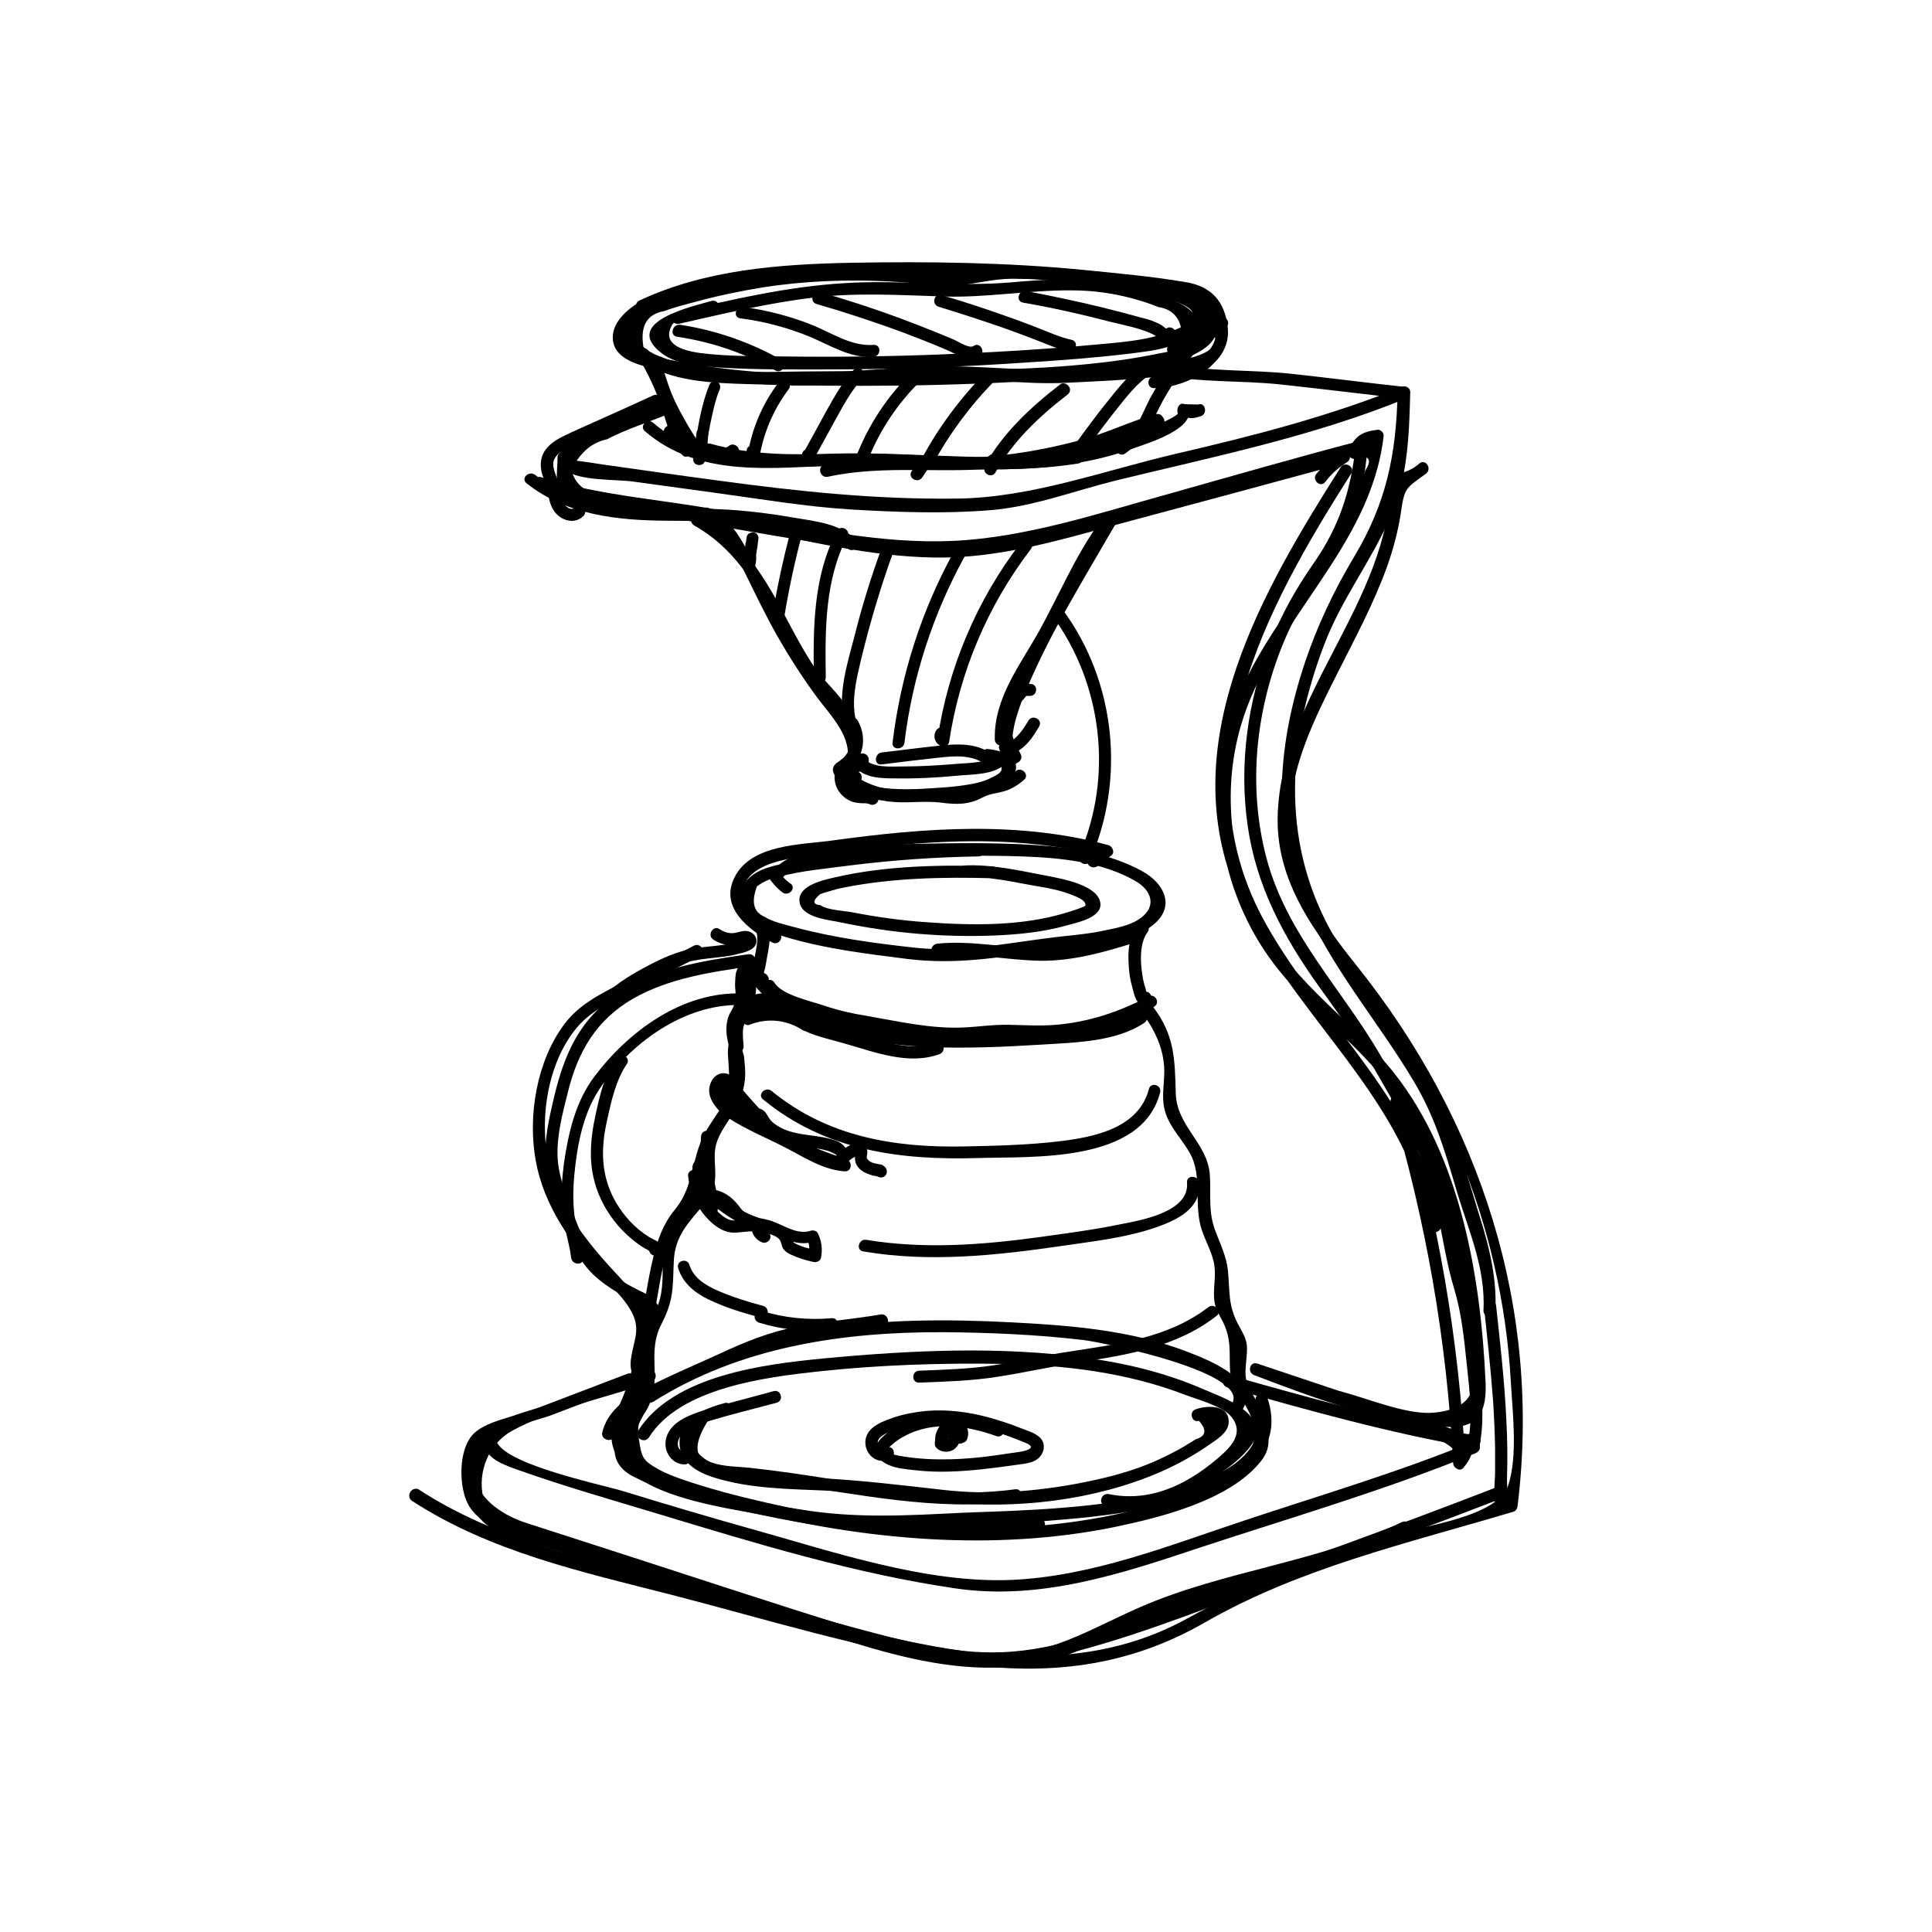 <?xml version="1.0" encoding="utf-8"?>
<!-- Generator: Adobe Illustrator 26.2.1, SVG Export Plug-In . SVG Version: 6.00 Build 0)  -->
<svg version="1.1" id="Layer_1" xmlns="http://www.w3.org/2000/svg" xmlns:xlink="http://www.w3.org/1999/xlink" x="0px" y="0px"
	 viewBox="0 0 56.69 56.69" style="enable-background:new 0 0 56.69 56.69;" xml:space="preserve">
<g>
	<g>
		<g>
			<path d="M39.34,13.71c-2.28,3.59-4.84,7.98-3.11,12.33c1.44,3.61,5.05,6.03,5.7,9.99c0.11-0.03,0.23-0.06,0.34-0.09
				c-0.37-1.22-0.74-2.44-1.12-3.66c-0.07-0.22-0.41-0.13-0.34,0.09c1.03,3.45,1.65,6.98,1.83,10.57c0.01,0.14,0.2,0.25,0.3,0.13
				c0.5-0.6,0.24-0.95-0.4-1.16c-1.88-0.64-3.76-1.27-5.65-1.9c-0.22-0.07-0.3,0.26-0.09,0.34c1.74,0.66,3.8,1.45,5.68,1.52
				c0.92,0.04,1.15-0.46,1.11-1.33c-0.14-3.07-0.73-6.58-2.68-9.05c-1.21-1.53-2.91-2.61-3.86-4.36c-0.95-1.75-1.2-3.88-0.65-5.8
				c0.89-3.12,3.82-5.22,4.2-8.54c0.01-0.09-0.09-0.19-0.18-0.18c-0.46,0.06-0.64,0.17-0.85,0.59c-0.1,0.2,0.21,0.38,0.31,0.18
				c0.31,0,0.37,0.14,0.18,0.43c-0.04,0.11-0.07,0.23-0.11,0.34c-0.15,0.44-0.35,0.86-0.57,1.27c-0.35,0.65-0.77,1.26-1.18,1.87
				c-0.74,1.09-1.51,2.17-1.96,3.41c-0.93,2.51-0.48,5.44,1.13,7.57c0.95,1.26,2.27,2.19,3.25,3.42c1.06,1.33,1.65,2.91,2.02,4.56
				c0.2,0.89,0.33,1.8,0.44,2.71c0.12,1.05,0.67,2.33-0.99,2.49c-0.76,0.08-1.9-0.39-2.63-0.59c-0.87-0.24-1.72-0.53-2.56-0.85
				c-0.03,0.11-0.06,0.23-0.09,0.34c1.02,0.34,2.04,0.69,3.06,1.03c0.29,0.1,3.26,0.92,2.83,1.44c0.1,0.04,0.2,0.08,0.3,0.13
				c-0.19-3.63-0.8-7.19-1.84-10.67c-0.11,0.03-0.23,0.06-0.34,0.09c0.37,1.22,0.74,2.44,1.12,3.66c0.07,0.22,0.38,0.13,0.34-0.09
				c-0.57-3.52-3.46-5.84-5.13-8.82c-2.58-4.59-0.03-9.25,2.5-13.23C39.77,13.7,39.46,13.52,39.34,13.71L39.34,13.71z"/>
		</g>
	</g>
	<g>
		<g>
			<path d="M12.09,44.04c2.29,1.49,4.97,2.08,7.59,2.75c2.8,0.72,5.62,1.61,8.49,2.02c2.57,0.37,4.92,0.1,7.18-1.2
				c2.8-1.61,5.97-2.33,9.05-3.25c0.08-0.02,0.12-0.09,0.13-0.17c0.71-5.81-1.09-11.31-4.71-15.84c-1.08-1.35-2.07-2.74-1.97-4.55
				c0.08-1.42,0.74-2.75,1.37-4c0.53-1.05,1.09-2.09,1.49-3.2c0.17-0.49,0.31-1,0.39-1.52c0.11-0.78,0.14-0.74,0.74-1.18
				c0.18-0.13,0.01-0.44-0.18-0.31c-0.2,0.18-0.44,0.29-0.72,0.31c-0.08,0.01-0.13,0.1-0.13,0.17c-0.04,3.62-3.23,6.3-3.32,9.88
				c-0.04,1.61,0.75,2.94,1.71,4.17c1.42,1.83,2.71,3.61,3.61,5.76c0.87,2.11,1.39,4.36,1.52,6.64c0.05,0.9,0.21,2.18-0.07,3.05
				c-0.3,0.94-2.46,1.19-3.35,1.46c-2.19,0.66-4.09,1.37-6.09,2.47c-2.33,1.28-4.9,1.27-7.45,0.8c-2.56-0.47-5.07-1.23-7.59-1.88
				c-2.58-0.67-5.24-1.24-7.5-2.72C12.07,43.61,11.9,43.91,12.09,44.04L12.09,44.04z"/>
		</g>
	</g>
	<g>
		<g>
			<path d="M24.29,13.99c1.68-0.37,3.45-0.07,5.16-0.27c0.79-0.09,1.57-0.24,2.33-0.45c0.4-0.11,0.8-0.23,1.2-0.37
				c0.17-0.06,0.34-0.12,0.5-0.19c0.11-0.04,0.22-0.09,0.33-0.13c0.22-0.03,0.24-0.15,0.07-0.35c-0.21-0.08-0.3,0.26-0.09,0.34
				c0.1,0.04,0.14,0.04,0.25,0.01c0.06-0.01,0.11-0.07,0.12-0.12c0.02-0.11,0.01-0.17-0.07-0.26c-0.04-0.05-0.12-0.06-0.17-0.05
				c-0.76,0.21-1.47,0.57-2.24,0.77c-0.85,0.23-1.72,0.39-2.6,0.47c-1.63,0.16-3.29-0.11-4.9,0.25
				C23.97,13.7,24.07,14.04,24.29,13.99L24.29,13.99z"/>
		</g>
	</g>
	<g>
		<g>
			<path d="M18.02,42.13c0.16-0.65,0.8-0.96,1.35-1.22c0.73-0.34,1.46-0.68,2.19-1.01c0.69-0.31,1.39-0.54,2.13-0.67
				c0.74-0.13,1.5-0.19,2.24-0.32c0.22-0.04,0.13-0.38-0.09-0.34c-0.82,0.14-1.64,0.2-2.46,0.36c-0.8,0.15-1.53,0.45-2.26,0.79
				c-0.77,0.35-1.55,0.68-2.3,1.07c-0.52,0.28-1.01,0.65-1.15,1.25C17.63,42.25,17.97,42.35,18.02,42.13L18.02,42.13z"/>
		</g>
	</g>
	<g>
		<g>
			<path d="M20.34,41.57c-0.53,0.28-0.48,1.02-0.08,1.4c0.26,0.24,0.62,0.33,0.96,0.37c0.55,0.07,1.1,0.1,1.65,0.18
				c2.3,0.31,4.59,0.84,6.92,0.53c0.22-0.03,0.23-0.38,0-0.35c-1.79,0.24-3.57-0.02-5.34-0.29c-0.81-0.13-1.62-0.25-2.44-0.34
				c-0.37-0.04-0.76-0.03-1.11-0.15c-0.38-0.12-0.93-0.74-0.38-1.04C20.72,41.76,20.54,41.46,20.34,41.57L20.34,41.57z"/>
		</g>
	</g>
	<g>
		<g>
			<path d="M20.11,42.6c-0.12,0-0.2-0.08-0.22-0.19c-0.02-0.14,0.07-0.28,0.16-0.37c0.21-0.2,0.54-0.28,0.81-0.36
				c0.64-0.19,1.29-0.35,1.93-0.52c0.22-0.06,0.13-0.4-0.09-0.34c-0.43,0.12-0.86,0.23-1.3,0.35c-0.4,0.11-0.81,0.21-1.2,0.38
				c-0.32,0.14-0.63,0.38-0.67,0.75c-0.04,0.34,0.22,0.68,0.57,0.67C20.33,42.95,20.34,42.59,20.11,42.6L20.11,42.6z"/>
		</g>
	</g>
	<g>
		<g>
			<path d="M29.34,41.79c-1.07-0.39-2.35-0.49-3.3,0.25c-0.16,0.13-0.36,0.29-0.34,0.52c0.02,0.21,0.18,0.34,0.36,0.42
				c0.24,0.11,0.53,0.13,0.79,0.16c0.34,0.04,0.68,0.05,1.02,0.04c0.64-0.02,1.27-0.1,1.9-0.19c0.24-0.04,0.55-0.04,0.73-0.23
				c0.14-0.15,0.18-0.37,0.05-0.54c-0.14-0.17-0.41-0.24-0.61-0.32c-0.3-0.12-0.61-0.22-0.93-0.31c-0.59-0.16-1.21-0.24-1.82-0.19
				c-0.33,0.03-0.65,0.09-0.96,0.19c-0.25,0.09-0.55,0.19-0.72,0.4c-0.33,0.42,0.08,1.05,0.6,0.83c0.21-0.09,0.12-0.43-0.09-0.34
				c-0.11,0.05-0.23,0.03-0.26-0.1c-0.03-0.12,0.05-0.2,0.14-0.26c0.16-0.11,0.37-0.18,0.55-0.23c0.39-0.12,0.81-0.17,1.22-0.15
				c0.84,0.02,1.66,0.28,2.43,0.6c0.38,0.16-0.07,0.25-0.24,0.27c-0.23,0.03-0.46,0.07-0.69,0.1c-0.43,0.06-0.87,0.1-1.3,0.11
				c-0.45,0.01-0.9-0.01-1.34-0.08c-0.09-0.02-0.46-0.05-0.48-0.19c-0.01-0.07,0.18-0.2,0.22-0.24c0.08-0.06,0.17-0.12,0.27-0.17
				c0.84-0.46,1.84-0.31,2.7,0C29.46,42.21,29.56,41.86,29.34,41.79L29.34,41.79z"/>
		</g>
	</g>
	<g>
		<g>
			<path d="M28.23,41.85c-0.05-0.07-0.12-0.12-0.2-0.15c-0.07-0.02-0.15-0.02-0.22,0c-0.07,0.02-0.14,0.06-0.2,0.11
				c-0.06,0.06-0.1,0.13-0.13,0.21c-0.03,0.07-0.04,0.15-0.04,0.22c0,0.03-0.01,0.06-0.01,0.09c0,0.04,0,0.08,0.02,0.12
				c0.02,0.03,0.05,0.06,0.08,0.08c0.13,0.09,0.33,0.09,0.46,0c0.08-0.06,0.14-0.14,0.17-0.23c0.01-0.04,0.02-0.09,0.01-0.13
				c0-0.06-0.02-0.11-0.04-0.16c-0.1,0.06-0.2,0.12-0.31,0.18c0.03,0.04,0.06,0.07,0.1,0.1c0.03,0.02,0.07,0.04,0.1,0.05
				c0.07,0.02,0.16,0.03,0.23,0c0.03-0.01,0.07-0.03,0.09-0.05c0.03-0.03,0.04-0.06,0.05-0.1c0.01-0.04,0.02-0.08,0.02-0.12
				c0-0.08-0.02-0.17-0.07-0.24c-0.05-0.08-0.16-0.12-0.24-0.06c-0.08,0.05-0.12,0.16-0.06,0.24c0.01,0.01,0.01,0.02,0.02,0.03
				c0.02,0.03-0.01-0.03,0-0.01c0.01,0.02,0.01,0.03,0.01,0.05c0-0.02,0-0.03-0.01-0.05c0,0.03,0,0.05,0,0.08
				c0-0.02,0-0.03,0.01-0.05c0,0.02-0.01,0.04-0.01,0.06c0.04-0.04,0.08-0.08,0.12-0.12c-0.02,0.01-0.03,0.01-0.05,0.01
				c0.02,0,0.03,0,0.05-0.01c-0.02,0-0.03,0-0.05,0c0.02,0,0.03,0,0.05,0.01c-0.01,0-0.02,0-0.03-0.01c0,0-0.01-0.01-0.02-0.01
				c0,0,0.04,0.02,0.01,0.01c-0.01,0-0.04-0.03-0.01-0.01c0.02,0.02,0.01,0,0,0c-0.01-0.01-0.02-0.03,0.01,0.01
				c-0.03-0.04-0.06-0.07-0.11-0.08c-0.04-0.01-0.1-0.01-0.14,0.02c-0.04,0.02-0.07,0.06-0.08,0.11c-0.01,0.05,0,0.09,0.02,0.14
				c-0.02-0.06,0,0,0,0.01c0-0.02,0-0.03-0.01-0.05c0,0.02,0,0.04,0,0.07c0-0.02,0-0.03,0.01-0.05c0,0.01,0,0.02-0.01,0.03
				c0,0.01,0,0.01,0,0.02c-0.01,0.02,0,0.01,0.01-0.02c-0.01,0.01-0.01,0.02-0.02,0.03c-0.01,0.03,0.03-0.03,0,0
				c0,0-0.01,0.01-0.01,0.01c-0.01,0.01-0.01,0.01,0.02-0.01c-0.01,0-0.02,0.01-0.03,0.02c-0.02,0.01-0.01,0.01,0.02-0.01
				c-0.01,0-0.01,0-0.02,0.01c-0.01,0-0.02,0.01-0.03,0.01c0.02,0,0.03,0,0.05-0.01c-0.02,0-0.05,0-0.07,0c0.02,0,0.03,0,0.05,0.01
				c-0.01,0-0.02,0-0.03-0.01c-0.02,0-0.03-0.02,0.01,0.01c-0.01,0-0.02-0.01-0.02-0.01c-0.04-0.02,0.02,0.02,0,0
				c0.02,0.04,0.03,0.08,0.05,0.13c0-0.05,0.01-0.09,0.01-0.14c0,0.02,0,0.03-0.01,0.05c0.01-0.04,0.01-0.08,0.03-0.12
				c0-0.01,0.01-0.02,0.01-0.03c0.01-0.03-0.02,0.04,0,0c0.01-0.02,0.03-0.04,0.03-0.05c-0.02,0.02-0.02,0.03-0.01,0.02
				c0,0,0-0.01,0.01-0.01c0.01-0.01,0.01-0.01,0.02-0.02c0.03-0.03-0.02,0.01-0.01,0.01c0.01,0,0.02-0.01,0.02-0.01
				c0.01,0,0.01-0.01,0.02-0.01c-0.04,0.02-0.03,0.01-0.01,0.01c0.02-0.01,0.03-0.01,0.05-0.01c-0.02,0-0.03,0-0.05,0.01
				c0.02,0,0.04,0,0.06,0c-0.02,0-0.03,0-0.05-0.01c0.01,0,0.02,0,0.03,0.01c0,0,0.01,0,0.01,0c0,0-0.05-0.02-0.02-0.01
				c0.01,0,0.04,0.02,0.01,0c-0.02-0.02-0.01-0.01,0,0c0.01,0.01,0.02,0.03-0.01-0.02c0.03,0.04,0.06,0.07,0.11,0.08
				c0.04,0.01,0.1,0.01,0.14-0.02C28.24,42.04,28.29,41.93,28.23,41.85L28.23,41.85z"/>
		</g>
	</g>
	<g>
		<g>
			<path d="M19.17,41.13c2.55-1.61,5.54-2.05,8.5-2.04c1.37,0.01,2.76,0.07,4.12,0.23c0.53,0.06,5.13,0.99,4.31,1.94
				c-0.15,0.17,0.1,0.42,0.25,0.25c0.8-0.93-0.82-1.58-1.47-1.83c-1.66-0.65-3.46-0.79-5.22-0.88c-3.67-0.19-7.48,0.01-10.67,2.02
				C18.8,40.94,18.97,41.25,19.17,41.13L19.17,41.13z"/>
		</g>
	</g>
	<g>
		<g>
			<path d="M18.5,40.76c0.18,0.2,0.05,0.62-0.05,0.81c-0.06,0.11-0.13,0.22-0.2,0.33c-0.09,0.17-0.19,0.36-0.21,0.56
				c-0.04,0.41,0.2,0.69,0.55,0.87c1.13,0.57,2.51,0.85,3.74,1.12c2.68,0.58,5.43,0.73,8.16,0.47c0.23-0.02,0.23-0.38,0-0.35
				c-2.62,0.25-5.26,0.12-7.84-0.41c-1.22-0.25-2.43-0.57-3.59-1.02c-0.4-0.15-0.78-0.24-0.55-0.96c0.04-0.13,0.14-0.24,0.21-0.36
				c0.08-0.15,0.17-0.3,0.21-0.47c0.09-0.32,0.04-0.59-0.18-0.84C18.6,40.33,18.35,40.59,18.5,40.76L18.5,40.76z"/>
		</g>
	</g>
	<g>
		<g>
			<path d="M18.41,40.31c-0.93,0.35-1.85,0.71-2.78,1.06c-0.49,0.19-1.43,0.33-1.78,0.75c-0.38,0.45-0.38,1.38-0.17,1.9
				c0.39,0.98,1.98,1.13,2.83,1.4c1.86,0.6,3.71,1.19,5.57,1.79c2.95,0.95,6.36,2.5,9.45,1.27c1.64-0.65,3.15-1.42,4.86-1.91
				c1.65-0.47,3.37-0.85,4.93-1.6c0.21-0.1,0.03-0.4-0.18-0.31c-2.44,1.18-5.22,1.42-7.69,2.5c-1.31,0.57-2.44,1.29-3.91,1.4
				c-1.49,0.11-2.99-0.31-4.39-0.75c-2.62-0.81-5.23-1.68-7.84-2.52c-0.62-0.2-1.24-0.4-1.86-0.6c-0.6-0.19-1.36-0.63-1.52-1.33
				c-0.06-0.26,0.1-0.91,0.26-1.07c0.38-0.38,1.48-0.57,2-0.77c0.77-0.29,1.54-0.59,2.31-0.88C18.72,40.57,18.62,40.23,18.41,40.31
				L18.41,40.31z"/>
		</g>
	</g>
	<g>
		<g>
			<path d="M22.84,27.35c-0.42-0.23-1.04-0.55-1.05-1.1c-0.01-0.61,0.64-0.88,1.13-1c1.04-0.24,2.14-0.33,3.2-0.43
				c2.11-0.21,4.25-0.23,6.32,0.33c-0.03-0.1-0.05-0.2-0.08-0.3c-0.13,0.1-0.26,0.21-0.4,0.31c-0.18,0.14,0.07,0.39,0.25,0.25
				c0.13-0.1,0.26-0.21,0.4-0.31c0.11-0.08,0.04-0.26-0.08-0.3c-2.65-0.72-5.4-0.51-8.09-0.14c-0.92,0.13-2.38,0.1-2.88,1.07
				c-0.46,0.89,0.4,1.55,1.09,1.92C22.86,27.77,23.04,27.46,22.84,27.35L22.84,27.35z"/>
		</g>
	</g>
	<g>
		<g>
			<path d="M20.36,27.75c-0.8,0.41-1.6,0.82-2.4,1.24c-0.54,0.28-1.03,0.57-1.4,1.06c-0.81,1.08-1.08,2.69-0.84,4.01
				c0.24,1.32,1.04,2.46,1.95,3.41c0.29,0.3,0.61,0.59,0.82,0.95c0.35,0.58,0.09,0.9,0.02,1.49c-0.04,0.35,0.09,0.62,0.42,0.75
				c-0.04-0.09-0.07-0.17-0.11-0.26c-0.05,0.04-0.09,0.08-0.14,0.12c-0.2,0.1-0.02,0.41,0.18,0.31c0.16-0.08,0.17-0.1,0.27-0.25
				c0.07-0.11-0.01-0.22-0.11-0.26c-0.18-0.07-0.07-0.6-0.04-0.75c0.03-0.12,0.07-0.23,0.08-0.36c0.02-0.21-0.01-0.4-0.08-0.59
				c-0.15-0.44-0.47-0.79-0.78-1.12c-0.89-0.95-1.74-1.96-2.07-3.25c-0.33-1.31-0.09-3.03,0.79-4.09c0.43-0.52,1.07-0.79,1.66-1.1
				c0.66-0.34,1.31-0.67,1.97-1.01C20.74,27.95,20.56,27.64,20.36,27.75L20.36,27.75z"/>
		</g>
	</g>
	<g>
		<g>
			<path d="M30.88,18.07c1.47,2,1.79,4.73,0.79,7.01c-0.09,0.21,0.21,0.39,0.31,0.18c1.05-2.39,0.76-5.25-0.79-7.36
				C31.05,17.71,30.74,17.89,30.88,18.07L30.88,18.07z"/>
		</g>
	</g>
	<g>
		<g>
			<path d="M15.45,14.18c1.18,0.94,2.68,1.09,4.14,1.1c0.97,0.01,1.93-0.01,2.89,0.13c0.74,0.1,1.84,0.12,2.39,0.68
				c0.16,0.16,0.41-0.09,0.25-0.25c-0.48-0.48-1.18-0.54-1.82-0.65c-0.87-0.15-1.73-0.25-2.6-0.26c-1.7-0.02-3.58,0.13-4.99-0.99
				C15.52,13.79,15.27,14.04,15.45,14.18L15.45,14.18z"/>
		</g>
	</g>
	<g>
		<g>
			<path d="M15.78,14.35c1.95,0.62,4.08,0.71,6.08,1.14c1.83,0.39,3.68,0.84,5.57,0.87c1.88,0.03,3.66-0.51,5.46-1
				c2.2-0.59,4.4-1.18,6.6-1.78c-0.05-0.11-0.09-0.22-0.14-0.32c-0.28,0.19-0.5,0.38-0.72,0.64c-0.15,0.17,0.1,0.42,0.25,0.25
				c0.18-0.24,0.39-0.43,0.65-0.59c0.16-0.11,0.07-0.38-0.14-0.32c-2.05,0.55-4.1,1.11-6.16,1.66c-1.91,0.51-3.81,1.14-5.81,1.1
				c-2-0.04-3.95-0.54-5.9-0.95c-1.87-0.39-3.83-0.47-5.65-1.05C15.66,13.94,15.56,14.28,15.78,14.35L15.78,14.35z"/>
		</g>
	</g>
	<g>
		<g>
			<path d="M19.17,11.6c-0.59,0.27-1.18,0.54-1.77,0.8c-0.28,0.13-0.57,0.25-0.85,0.39c-0.21,0.1-0.42,0.23-0.56,0.43
				c-0.14,0.21-0.15,0.46-0.08,0.7c0.04,0.13,0.09,0.26,0.13,0.39c0.03,0.13,0.05,0.27,0.09,0.4c0.06,0.23,0.19,0.42,0.41,0.52
				c0.2,0.09,0.42,0.07,0.58-0.09c0.16-0.16-0.09-0.41-0.25-0.25c-0.11,0.12-0.29-0.04-0.34-0.14c-0.1-0.2-0.1-0.43-0.16-0.64
				c-0.06-0.19-0.18-0.4-0.12-0.6c0.06-0.17,0.23-0.28,0.39-0.36c0.42-0.23,0.87-0.4,1.31-0.6c0.47-0.21,0.94-0.43,1.41-0.64
				C19.56,11.81,19.38,11.51,19.17,11.6L19.17,11.6z"/>
		</g>
	</g>
	<g>
		<g>
			<path d="M18.92,12.65c1.62,1.4,3.76,1.06,5.73,1.01c2.34-0.05,4.67,0.31,6.99-0.06c0.22-0.04,0.13-0.38-0.09-0.34
				c-2.13,0.34-4.27,0.05-6.41,0.05c-1.99,0-4.32,0.53-5.97-0.9C19,12.25,18.75,12.5,18.92,12.65L18.92,12.65z"/>
		</g>
	</g>
	<g>
		<g>
			<path d="M29.95,22.13c-0.16-0.31-0.34-0.65-0.3-1.02c0.02-0.15,0.08-0.29,0.19-0.4c0.12-0.12,0.25-0.23,0.33-0.38
				c-0.05,0.03-0.1,0.06-0.15,0.09c0.07,0,0.14,0,0.21,0c0.23-0.01,0.23-0.36,0-0.35c-0.13,0-0.28-0.02-0.37,0.09
				c-0.06,0.09-0.13,0.16-0.2,0.23c-0.16,0.16-0.29,0.33-0.34,0.56c-0.11,0.49,0.1,0.94,0.32,1.37
				C29.75,22.51,30.05,22.33,29.95,22.13L29.95,22.13z"/>
		</g>
	</g>
	<g>
		<g>
			<path d="M22.58,29.7c0.38-0.06,0.7,0.25,0.95,0.49c0.07-0.09,0.14-0.19,0.21-0.28c-0.55-0.36-1.23-0.43-1.84-0.19
				c0.06,0.1,0.11,0.2,0.17,0.3c0.46-0.42,0.91-0.13,1.35,0.13c0.41,0.24,0.88,0.33,1.33,0.46c0.89,0.25,1.9,0.66,2.82,0.32
				c0.21-0.08,0.12-0.42-0.09-0.34c-0.55,0.2-1.11,0.09-1.66-0.05c-0.54-0.14-1.07-0.29-1.6-0.44c-0.25-0.07-0.48-0.16-0.7-0.3
				c-0.19-0.12-0.39-0.26-0.61-0.32c-0.39-0.1-0.79,0.02-1.09,0.29c-0.13,0.11,0.01,0.36,0.17,0.3c0.53-0.21,1.09-0.15,1.57,0.16
				c0.17,0.11,0.36-0.14,0.21-0.28c-0.36-0.35-0.76-0.66-1.29-0.58C22.26,29.4,22.35,29.74,22.58,29.7L22.58,29.7z"/>
		</g>
	</g>
	<g>
		<g>
			<path d="M23.07,29.38c-0.21-0.11-0.43-0.22-0.67-0.23c-0.23-0.01-0.44,0.09-0.59,0.27c-0.14,0.17-0.27,0.36-0.33,0.58
				c-0.06,0.23-0.03,0.48-0.02,0.71c0.01,0.1,0.08,0.18,0.18,0.18c0.09,0,0.18-0.08,0.18-0.18c-0.01-0.18-0.04-0.38-0.01-0.56
				c0.03-0.16,0.12-0.32,0.22-0.44c0.1-0.13,0.21-0.2,0.37-0.19c0.18,0.01,0.34,0.1,0.49,0.18c0.08,0.05,0.19,0.02,0.24-0.06
				C23.18,29.54,23.15,29.43,23.07,29.38L23.07,29.38z"/>
		</g>
	</g>
	<g>
		<g>
			<path d="M20.36,34.38c-0.03,0.19-0.19,0.33-0.18,0.53c0.01,0.17,0.12,0.31,0.29,0.34c0.19,0.03,0.36-0.03,0.55,0.04
				c0.21,0.08,0.32,0.24,0.45,0.41c0.12,0.16,0.27,0.27,0.46,0.32c0.21,0.06,0.42,0.07,0.63,0.14c0.43,0.16,0.84,0.43,1.32,0.27
				c-0.07-0.03-0.13-0.05-0.2-0.08c0.07,0.14,0.08,0.3,0.05,0.45c0.07-0.04,0.15-0.08,0.22-0.12c-0.2-0.04-0.42-0.09-0.61-0.19
				c-0.16-0.08-0.14-0.3-0.29-0.42c-0.29-0.22-0.73-0.31-1.08-0.3c-0.18,0-0.39,0.08-0.57,0.02c-0.16-0.06-0.3-0.19-0.41-0.31
				c-0.25-0.27-0.41-0.62-0.45-0.98c-0.04,0.06-0.09,0.11-0.13,0.17c0.1-0.03,0.2-0.06,0.3-0.09c0.22-0.07,0.12-0.41-0.09-0.34
				c-0.1,0.03-0.2,0.06-0.3,0.09c-0.07,0.02-0.14,0.09-0.13,0.17c0.04,0.39,0.18,0.76,0.42,1.08c0.22,0.29,0.56,0.6,0.95,0.59
				c0.23-0.01,0.44-0.06,0.67-0.03c0.18,0.02,0.53,0.08,0.65,0.24c0.05,0.07,0.05,0.18,0.1,0.26c0.06,0.08,0.13,0.13,0.22,0.17
				c0.21,0.1,0.44,0.17,0.67,0.22c0.09,0.02,0.2-0.03,0.22-0.12c0.05-0.25,0.02-0.49-0.09-0.72c-0.03-0.07-0.13-0.1-0.2-0.08
				c-0.39,0.13-0.75-0.13-1.1-0.26c-0.17-0.07-0.34-0.09-0.52-0.13c-0.2-0.04-0.33-0.1-0.45-0.27c-0.19-0.26-0.41-0.46-0.73-0.53
				c-0.07-0.02-0.15-0.03-0.23-0.03c-0.04,0-0.19,0.04-0.21,0.02c-0.05-0.04,0.14-0.34,0.15-0.43
				C20.74,34.25,20.4,34.15,20.36,34.38L20.36,34.38z"/>
		</g>
	</g>
	<g>
		<g>
			<path d="M25.85,34.55c0.23,0,0.23-0.35,0-0.35C25.62,34.2,25.62,34.55,25.85,34.55L25.85,34.55z"/>
		</g>
	</g>
	<g>
		<g>
			<path d="M20.95,31.97c0.91,1.26,2.38,1.87,3.8,2.37c0.02-0.12,0.03-0.23,0.05-0.35c-0.41-0.03-0.77-0.25-1.13-0.43
				c-0.37-0.19-0.75-0.38-1.12-0.57c-0.33-0.17-0.67-0.32-0.98-0.51c-0.13-0.08-0.27-0.18-0.34-0.32c-0.03-0.06-0.07-0.14-0.06-0.21
				c0.02-0.13,0.12-0.18,0.11-0.01c0.12-0.02,0.23-0.03,0.35-0.05c-0.03-0.08-0.07-0.16-0.1-0.24c-0.1,0.06-0.2,0.11-0.3,0.17
				c0.31,0.38,0.63,0.75,0.97,1.11c-0.01-0.07-0.02-0.14-0.03-0.21c0.03-0.01,0.06-0.02,0.1-0.03c0.02,0.04,0.03,0.08,0.05,0.13
				c-0.04,0.01-0.09,0.02-0.13,0.03c0.01,0.02,0.02,0.03,0.03,0.05c0.01,0.04,0.06,0.1,0.09,0.14c0.06,0.08,0.14,0.15,0.22,0.21
				c0.16,0.12,0.34,0.21,0.53,0.27c0.22,0.07,0.46,0.1,0.69,0.14c0.13,0.02,0.26,0.04,0.39,0.07c0.07,0.02,0.14,0.03,0.21,0.06
				c0.02,0.01,0.25,0.11,0.22,0.13c0.06,0.1,0.11,0.2,0.17,0.3c0.11-0.11,0.31-0.31,0.48-0.31c-0.04-0.02-0.08-0.03-0.13-0.05
				c0.01,0.01,0.03,0.02,0.04,0.03c-0.02-0.04-0.03-0.08-0.05-0.13c0.02,0.19-0.03,0.33,0.1,0.49c0.14,0.17,0.36,0.23,0.57,0.27
				c0.02-0.12,0.03-0.23,0.05-0.35c-0.05-0.01-0.11-0.01-0.16-0.02c-0.23-0.03-0.22,0.33,0,0.35c0.05,0.01,0.11,0.01,0.16,0.02
				c0.2,0.02,0.24-0.31,0.05-0.35c-0.12-0.02-0.28-0.04-0.36-0.12c-0.1-0.09-0.04-0.13-0.04-0.24c0-0.12-0.06-0.22-0.18-0.26
				c-0.27-0.08-0.61,0.24-0.78,0.4c-0.12,0.12,0,0.37,0.17,0.3c0.42-0.17,0.23-0.64-0.11-0.77c-0.51-0.2-1.1-0.13-1.6-0.37
				c-0.1-0.05-0.2-0.11-0.29-0.19c-0.09-0.08-0.13-0.19-0.2-0.28c-0.11-0.13-0.3-0.17-0.42-0.03c-0.28,0.29,0.2,0.64,0.44,0.31
				c0.05-0.06,0.02-0.16-0.03-0.21c-0.34-0.36-0.66-0.72-0.97-1.11c-0.11-0.13-0.36,0.01-0.3,0.17c0.03,0.08,0.07,0.16,0.1,0.24
				c0.07,0.18,0.34,0.16,0.35-0.05c0.03-0.46-0.52-0.66-0.75-0.24c-0.23,0.42,0.14,0.85,0.47,1.07c0.53,0.35,1.15,0.6,1.71,0.89
				c0.54,0.28,1.1,0.65,1.73,0.69c0.21,0.01,0.23-0.29,0.05-0.35c-1.32-0.46-2.74-1.02-3.58-2.2
				C21.12,31.61,20.82,31.79,20.95,31.97L20.95,31.97z"/>
		</g>
	</g>
	<g>
		<g>
			<path d="M20.32,34.23c-0.06,0.48,0.27,0.88,0.62,1.15c0.18,0.14,0.37,0.28,0.57,0.4c0.1,0.06,0.2,0.12,0.3,0.16
				c0.06,0.03,0.12,0.05,0.18,0.07c0.02,0.01,0.05,0.02,0.07,0.03c0.02,0.01,0.03,0.01,0.05,0.02c0.03,0.01,0.02,0.01-0.01-0.01
				c-0.02-0.03-0.03-0.05-0.05-0.08c0.01,0.02,0,0.09,0.01,0.12c0.01,0.06,0.03,0.11,0.06,0.16c0.06,0.1,0.15,0.17,0.26,0.21
				c0.09,0.03,0.19-0.04,0.22-0.12c0.03-0.1-0.03-0.18-0.12-0.22c-0.08-0.03-0.07-0.11-0.07-0.18c-0.01-0.15-0.12-0.2-0.24-0.24
				c-0.24-0.08-0.47-0.22-0.68-0.36c-0.37-0.26-0.88-0.6-0.81-1.12c0.01-0.1-0.09-0.18-0.18-0.18
				C20.39,34.05,20.33,34.13,20.32,34.23L20.32,34.23z"/>
		</g>
	</g>
	<g>
		<g>
			<path d="M20.57,33.35c-0.02,0.36-0.04,0.72,0,1.07c0.02,0.18,0.05,0.36,0.09,0.53c0.04,0.17,0.08,0.34,0.05,0.51
				c-0.02,0.09,0.03,0.19,0.12,0.22c0.09,0.02,0.2-0.03,0.22-0.12c0.07-0.38-0.08-0.73-0.12-1.1c-0.04-0.37-0.02-0.74,0-1.12
				C20.93,33.12,20.58,33.12,20.57,33.35L20.57,33.35z"/>
		</g>
	</g>
	<g>
		<g>
			<path d="M35.45,38.36c-1.17,0.9-2.66,1.08-4.08,1.3c-0.74,0.11-1.47,0.28-2.2,0.4c-0.73,0.11-1.46,0.13-2.2,0.16
				c-0.23,0.01-0.23,0.36,0,0.35c0.77-0.03,1.53-0.05,2.29-0.17c0.79-0.12,1.57-0.3,2.36-0.42c1.44-0.22,2.9-0.45,4.08-1.37
				C35.88,38.47,35.63,38.22,35.45,38.36L35.45,38.36z"/>
		</g>
	</g>
	<g>
		<g>
			<path d="M33.71,31.96c-0.3,1.15-1.62,1.41-2.64,1.53c-0.92,0.11-1.86,0.13-2.79,0.15c-2.05,0.04-4.01-0.29-5.64-1.63
				c-0.18-0.14-0.43,0.11-0.25,0.25c1.83,1.5,4.01,1.79,6.31,1.72c1.64-0.05,4.8,0.15,5.34-1.92C34.1,31.83,33.76,31.74,33.71,31.96
				L33.71,31.96z"/>
		</g>
	</g>
	<g>
		<g>
			<path d="M34.83,34.7c0.08,0.87-1.37,1.11-1.99,1.23c-0.77,0.16-1.56,0.26-2.34,0.37c-1.68,0.23-3.39,0.36-5.08,0.08
				c-0.22-0.04-0.32,0.3-0.09,0.34c1.94,0.33,3.89,0.12,5.82-0.16c0.94-0.14,1.91-0.24,2.81-0.56c0.6-0.21,1.3-0.56,1.23-1.3
				C35.16,34.48,34.81,34.47,34.83,34.7L34.83,34.7z"/>
		</g>
	</g>
	<g>
		<g>
			<path d="M19.9,37.21c0.13,0.43,0.48,0.72,0.87,0.91c0.49,0.24,1.02,0.4,1.54,0.54c-0.04-0.07-0.08-0.15-0.12-0.22
				c-0.01,0.05-0.03,0.1-0.04,0.15c-0.03,0.09,0.03,0.19,0.12,0.22c0.69,0.21,1.41,0.29,2.13,0.22c0.23-0.02,0.23-0.38,0-0.35
				c-0.69,0.06-1.38-0.01-2.04-0.21c0.04,0.07,0.08,0.15,0.12,0.22c0.01-0.05,0.03-0.1,0.04-0.15c0.03-0.09-0.03-0.19-0.12-0.22
				c-0.45-0.12-0.91-0.26-1.34-0.45c-0.35-0.15-0.71-0.37-0.83-0.75C20.17,36.9,19.83,36.99,19.9,37.21L19.9,37.21z"/>
		</g>
	</g>
	<g>
		<g>
			<path d="M21.26,41.17c-0.58,0.16-1.29,0.43-1.32,1.14c-0.02,0.59,0.53,0.9,1.03,1.05c1.06,0.33,2.22,0.33,3.31,0.38
				c1.15,0.05,2.27,0.21,3.42,0.33c2.08,0.23,4.41-0.04,6.33-0.87c0.51-0.22,1.01-0.5,1.47-0.82c0.2-0.14,0.52-0.33,0.55-0.61
				c0.05-0.56-0.61-0.54-0.96-0.42c-0.22,0.07-0.12,0.41,0.09,0.34c0.24,0.27,0.21,0.45-0.09,0.54c-0.16,0.1-0.32,0.2-0.48,0.29
				c-0.31,0.17-0.64,0.33-0.97,0.46c-0.63,0.25-1.29,0.41-1.96,0.54c-1.32,0.25-2.64,0.35-3.98,0.2c-1.24-0.14-2.46-0.29-3.71-0.35
				c-0.76-0.03-1.52-0.06-2.27-0.2c-0.25-0.05-0.52-0.09-0.76-0.18c-0.58-0.13-0.65-0.56-0.2-1.28c0.19-0.08,0.38-0.15,0.58-0.2
				C21.58,41.45,21.48,41.11,21.26,41.17L21.26,41.17z"/>
		</g>
	</g>
	<g>
		<g>
			<path d="M19.04,42.18c0.91-1.46,3.43-1.77,4.99-1.94c1.77-0.19,3.59-0.25,5.37-0.22c1.82,0.03,3.67,0.25,5.38,0.91
				c0.34,0.13,1.09,0.33,1.34,0.63c0.42,0.5-0.02,0.92-0.41,1.25c-0.9,0.76-1.97,1.28-3.18,1.03c-0.22-0.04-0.32,0.3-0.09,0.34
				c0.94,0.19,1.84,0,2.66-0.49c0.48-0.29,1.69-1.03,1.76-1.63c0.08-0.7-1.05-1.08-1.51-1.28c-1.09-0.48-2.26-0.77-3.44-0.93
				c-2.53-0.36-5.2-0.23-7.74,0.01c-1.74,0.17-4.42,0.49-5.45,2.13C18.61,42.19,18.91,42.37,19.04,42.18L19.04,42.18z"/>
		</g>
	</g>
	<g>
		<g>
			<path d="M22.06,28.09c-0.23,0.06-0.35,0.16-0.44,0.38c-0.05,0.13-0.04,0.24-0.05,0.37c-0.01,0.2,0.04,0.29,0,0.52
				c-0.04,0.26-0.17,0.33-0.22,0.55c-0.13,0.53,0.13,0.89,0.16,1.42c0.06,0.97-0.69,1.44-0.98,2.26c-0.25,0.68-0.24,1.32-0.74,1.92
				c-0.33,0.4-0.5,0.88-0.62,1.38c-0.36,1.46-0.37,3.03-1.02,4.39c-1.15,2.41,2.7,2.88,4.22,3.17c2.96,0.57,5.91,0.39,8.91,0.13
				c1.74-0.15,6.87-0.68,5.91-3.56c-0.07-0.22-0.41-0.12-0.34,0.09c1.08,3.23-6.9,3.19-8.64,3.28c-1.62,0.08-3.11,0.17-4.73-0.1
				c-1.36-0.23-3.23-0.36-4.42-1.11c-1.16-0.74-0.51-1.6-0.23-2.56c0.19-0.66,0.25-1.38,0.37-2.06c0.12-0.66,0.21-1.36,0.42-2
				c0.23-0.67,0.84-0.98,1.09-1.59c0.13-0.31,0.03-0.38,0.07-0.7c0.07-0.5,0.21-0.82,0.49-1.23c0.3-0.45,0.54-0.84,0.59-1.39
				c0.02-0.24-0.01-0.43-0.03-0.66c-0.03-0.1-0.05-0.19-0.08-0.29c-0.18-0.36-0.15-0.66,0.09-0.9c0.05-0.23,0.26-1.37,0.31-1.38
				C22.37,28.38,22.28,28.04,22.06,28.09L22.06,28.09z"/>
		</g>
	</g>
	<g>
		<g>
			<path d="M17.91,29.5c0.4-0.38,0.87-0.67,1.37-0.91c0.26-0.13,0.53-0.26,0.81-0.34c0.27-0.08,0.54-0.11,0.81-0.14
				c0.25-0.03,0.51-0.05,0.76-0.12c0.17-0.04,0.49-0.11,0.53-0.32c0.04-0.18-0.1-0.33-0.27-0.35c-0.14-0.02-0.27,0.05-0.41,0.06
				c-0.15,0.01-0.28-0.04-0.4-0.12c-0.19-0.12-0.37,0.19-0.18,0.31c0.17,0.11,0.37,0.17,0.58,0.17c0.07,0,0.26,0,0.31-0.05
				c0.01-0.04,0.02-0.09,0.03-0.13c-0.04,0.02-0.08,0.04-0.12,0.05c-0.06,0.02-0.11,0.04-0.17,0.05c-0.47,0.12-0.96,0.1-1.43,0.22
				c-0.45,0.11-0.89,0.33-1.29,0.55c-0.43,0.23-0.83,0.5-1.18,0.83C17.49,29.41,17.74,29.66,17.91,29.5L17.91,29.5z"/>
		</g>
	</g>
	<g>
		<g>
			<path d="M18.08,31.03c-0.34,0.49-0.49,1.14-0.61,1.71c-0.13,0.59-0.19,1.2-0.06,1.79c0.1,0.47,0.32,0.92,0.61,1.29
				c0.15,0.2,0.33,0.38,0.52,0.54c0.1,0.08,0.19,0.15,0.3,0.22c0.05,0.03,0.09,0.06,0.14,0.08c0.03,0.02,0.15,0.11,0.13,0.05
				c0.03-0.07,0.05-0.13,0.08-0.2c0.03,0,0.06-0.01,0.08-0.01c0.04,0.06,0.09,0.11,0.13,0.17c0-0.01,0-0.01,0-0.02
				c0.03-0.23-0.33-0.22-0.35,0c0,0.01,0,0.01,0,0.02c-0.01,0.08,0.06,0.15,0.13,0.17c0.07,0.02,0.13,0.02,0.19-0.02
				c0.06-0.04,0.11-0.12,0.08-0.2c-0.07-0.18-0.24-0.23-0.4-0.32c-0.21-0.13-0.39-0.28-0.56-0.46c-0.33-0.35-0.58-0.78-0.7-1.24
				c-0.15-0.56-0.11-1.15,0.02-1.71c0.12-0.56,0.26-1.2,0.59-1.68C18.51,31.02,18.2,30.84,18.08,31.03L18.08,31.03z"/>
		</g>
	</g>
	<g>
		<g>
			<path d="M21.76,29.15c-1.74-0.05-3.31,1.1-4.32,2.44c-0.55,0.73-0.76,1.64-0.89,2.53c-0.06,0.45-0.09,0.91-0.06,1.36
				c0.04,0.49,0.21,0.95,0.27,1.43c0.03,0.22,0.38,0.23,0.35,0c-0.05-0.36-0.17-0.71-0.23-1.07c-0.07-0.44-0.07-0.89-0.03-1.34
				c0.08-0.86,0.25-1.8,0.73-2.53c0.89-1.35,2.5-2.52,4.16-2.48C21.99,29.51,21.99,29.16,21.76,29.15L21.76,29.15z"/>
		</g>
	</g>
	<g>
		<g>
			<path d="M33.52,29.73c0.35,0.47,0.6,0.98,0.64,1.58c0.02,0.36-0.06,0.72-0.02,1.07c0.07,0.6,0.48,0.94,0.77,1.45
				c0.39,0.68,0.1,1.53,0.36,2.28c0.1,0.29,0.25,0.56,0.33,0.86c0.12,0.45-0.03,0.83,0.04,1.25c0.04,0.22,0.15,0.38,0.25,0.58
				c0.24,0.5,0.18,0.84,0.2,1.36c0.02,0.55,0.41,0.89,0.61,1.39c0.42,1.05-0.46,1.58-1.3,1.99c-0.79,0.39-1.63,0.66-2.49,0.86
				c-3.39,0.76-7.08,0.47-10.43-0.31c-0.84-0.19-1.68-0.41-2.49-0.69c-0.22-0.08-0.44-0.16-0.64-0.27c-0.48-0.27-0.52-0.34-0.6-0.88
				c-0.1-0.68,0.13-0.57,0.34-1.13c0.29-0.76-0.09-1.47,0.31-2.25c0.36-0.7,0.34-1.03,0.37-1.83c0.02-0.78,0.45-1.18,0.9-1.72
				c0.14-0.17,0.23-0.32,0.28-0.53c0.1-0.39-0.04-0.81,0.06-1.2c0.11-0.4,0.4-0.74,0.59-1.11c0.37-0.75-0.03-1.29,0.12-2.05
				c0.15-0.71,0.67-1.13,0.38-1.89c-0.08-0.21-0.42-0.12-0.34,0.09c0.27,0.72-0.44,1.55-0.4,2.32c0.03,0.6,0.12,1-0.19,1.58
				c-0.17,0.32-0.4,0.61-0.5,0.96c-0.12,0.43-0.03,0.82-0.19,1.26c-0.18,0.49-0.47,0.64-0.74,1.05c-0.54,0.83-0.08,1.77-0.49,2.63
				c-0.14,0.29-0.36,0.5-0.45,0.82c-0.1,0.37,0,0.72,0,1.09c0.01,0.72-0.33,0.88-0.56,1.42c-0.08,0.19-0.12,0.37-0.08,0.58
				c0.23,1.36,2.7,1.72,3.71,1.97c3.48,0.88,7.28,1.22,10.82,0.5c1.35-0.28,3.42-0.79,4.32-1.95c0.29-0.37,0.24-0.72,0.1-1.17
				c-0.09-0.29-0.21-0.55-0.37-0.8c-0.32-0.5-0.15-0.79-0.15-1.33c0-0.28-0.14-0.47-0.27-0.72c-0.29-0.56-0.23-0.95-0.29-1.56
				c-0.04-0.4-0.22-0.77-0.36-1.14c-0.23-0.59-0.13-1.05-0.17-1.66c-0.06-0.94-0.98-1.43-1-2.41c-0.03-1-0.03-1.68-0.66-2.52
				C33.69,29.37,33.38,29.54,33.52,29.73L33.52,29.73z"/>
		</g>
	</g>
	<g>
		<g>
			<path d="M33.69,29.24c-0.84,0.45-1.75,0.75-2.7,0.83c-0.47,0.04-0.92,0.01-1.39,0c-0.45-0.01-0.89,0.06-1.35,0.08
				c-0.94,0.04-1.89-0.18-2.81-0.34c-0.43-0.07-0.84-0.16-1.25-0.3c-0.38-0.13-1.26-0.32-1.46-0.67c-0.12-0.2-0.42-0.02-0.31,0.18
				c0.15,0.26,0.41,0.34,0.68,0.45c0.51,0.2,1.02,0.42,1.55,0.55c1.01,0.24,2.12,0.44,3.16,0.48c0.56,0.02,1.11-0.09,1.67-0.08
				c0.53,0.01,1.05,0.05,1.59,0c0.98-0.1,1.91-0.4,2.78-0.87C34.07,29.43,33.89,29.13,33.69,29.24L33.69,29.24z"/>
		</g>
	</g>
	<g>
		<g>
			<path d="M33.36,27.15c-0.24,0.33-0.27,0.78-0.24,1.18c0.01,0.21,0.04,0.42,0.1,0.62c0.05,0.19,0.09,0.47,0.3,0.54
				c0.08,0.03,0.16-0.02,0.2-0.08c0.01-0.02,0.02-0.03,0.04-0.05c0.06-0.08,0.01-0.2-0.06-0.24c-0.09-0.05-0.19-0.01-0.24,0.06
				c-0.01,0.02-0.02,0.03-0.04,0.05c0.07-0.03,0.13-0.05,0.2-0.08c-0.01,0-0.02-0.01-0.02-0.01c0.03,0.02,0.05,0.03,0.08,0.05
				c-0.04-0.04-0.06-0.15-0.07-0.2c-0.03-0.08-0.05-0.17-0.07-0.26c-0.03-0.16-0.05-0.33-0.06-0.49c-0.01-0.31,0.01-0.64,0.2-0.9
				c0.06-0.08,0.01-0.2-0.06-0.24C33.51,27.04,33.41,27.07,33.36,27.15L33.36,27.15z"/>
		</g>
	</g>
	<g>
		<g>
			<path d="M22.02,28.74c0.44,0.71,1.33,1.11,2.08,1.4c0.98,0.37,2.03,0.53,3.08,0.58c1.13,0.05,2.28,0,3.41-0.07
				c0.95-0.06,2.17-0.08,2.99-0.64c0.19-0.13,0.01-0.43-0.18-0.31c-0.82,0.55-2.07,0.55-3.02,0.6c-0.92,0.05-1.85,0.09-2.77,0.07
				c-0.93-0.02-1.87-0.11-2.77-0.37c-0.85-0.24-2.02-0.66-2.51-1.45C22.2,28.37,21.9,28.55,22.02,28.74L22.02,28.74z"/>
		</g>
	</g>
	<g>
		<g>
			<path d="M22,27.13c0.31,0.14,0.22,0.55,0.17,0.82c-0.03,0.19-0.07,0.38-0.1,0.57c-0.02,0.1-0.03,0.19,0.05,0.27
				c0.03,0.03,0.07,0.05,0.11,0.07c0.01,0,0.02,0.01,0.03,0.01c0.02,0-0.02-0.01-0.03-0.03c0.1,0.2,0.41,0.02,0.31-0.18
				c-0.02-0.04-0.06-0.08-0.1-0.1c-0.02-0.01-0.05-0.02-0.07-0.03c-0.06-0.02-0.01-0.02,0.02,0.03c0.01,0.03,0.02,0.06,0.02,0.09
				c-0.01-0.08,0.02-0.17,0.04-0.24c0.02-0.09,0.03-0.18,0.05-0.28c0.03-0.17,0.07-0.35,0.08-0.52c0.01-0.3-0.1-0.65-0.4-0.78
				c-0.09-0.04-0.19-0.02-0.24,0.06C21.89,26.96,21.91,27.09,22,27.13L22,27.13z"/>
		</g>
	</g>
	<g>
		<g>
			<path d="M27.5,28.05c1-0.11,1.99,0.12,2.99,0.14c0.99,0.02,1.94-0.26,2.87-0.55c0.22-0.07,0.12-0.41-0.09-0.34
				c-0.94,0.29-1.89,0.57-2.89,0.53c-0.96-0.03-1.92-0.24-2.88-0.14C27.27,27.72,27.27,28.07,27.5,28.05L27.5,28.05z"/>
		</g>
	</g>
	<g>
		<g>
			<path d="M28.73,24.78c-1.37,0.03-2.74,0.13-4.1,0.31c-0.62,0.08-1.25,0.16-1.86,0.3c-0.41,0.1-0.83,0.27-1.01,0.68
				c-0.38,0.85,0.67,1.24,1.28,1.42c1.16,0.35,2.4,0.5,3.6,0.65c1.39,0.17,2.61-0.04,3.97-0.23c1.02-0.15,2.43-0.09,3.26-0.8
				c0.63-0.54,0.27-1.21-0.36-1.55c-0.93-0.51-2.03-0.69-3.08-0.76c-1.46-0.1-2.95-0.05-4.41-0.02c-1.09,0.02-2.59-0.07-3.4,0.81
				c-0.05,0.05-0.08,0.15-0.03,0.21c0.11,0.15,0.21,0.26,0.36,0.38c0.18,0.14,0.43-0.11,0.25-0.25c-0.12-0.08-0.22-0.18-0.3-0.3
				c-0.01,0.07-0.02,0.14-0.03,0.21c0.81-0.89,2.52-0.71,3.62-0.71c1.17-0.01,2.35-0.04,3.52,0c1.1,0.04,2.35,0.16,3.32,0.73
				c0.45,0.26,0.65,0.75,0.08,1.12c-0.26,0.17-0.64,0.25-0.94,0.31c-0.57,0.13-1.16,0.16-1.75,0.24c-1.32,0.17-2.53,0.42-3.86,0.28
				c-1.18-0.13-2.38-0.29-3.53-0.6c-0.29-0.08-0.64-0.15-0.9-0.31c-0.32-0.14-0.39-0.43-0.22-0.89c0.19-0.14,0.4-0.24,0.64-0.28
				c0.65-0.18,1.38-0.24,2.05-0.33c1.26-0.16,2.54-0.25,3.81-0.27C28.95,25.13,28.95,24.77,28.73,24.78L28.73,24.78z"/>
		</g>
	</g>
	<g>
		<g>
			<path d="M29.13,25.42c-1.49-0.05-3.11-0.02-4.57,0.31c-0.34,0.08-1.16,0.23-1.1,0.73c0.06,0.48,0.88,0.53,1.23,0.61
				c1.48,0.31,2.99,0.44,4.5,0.38c0.7-0.03,1.41-0.1,2.09-0.29c0.28-0.08,1.04-0.22,1.01-0.64c-0.04-0.54-1.11-0.73-1.51-0.81
				c-0.8-0.15-1.72-0.37-2.54-0.31c-0.23,0.02-0.23,0.37,0,0.35c0.73-0.06,1.51,0.14,2.23,0.26c0.32,0.05,0.65,0.12,0.96,0.24
				c0.12,0.05,0.44,0.15,0.42,0.32c-0.01,0.04-0.46,0.18-0.53,0.2c-1.31,0.41-2.78,0.39-4.14,0.29c-0.73-0.05-1.45-0.15-2.17-0.29
				c-0.26-0.05-0.72-0.06-0.94-0.21c-0.23-0.02-0.23-0.13-0.01-0.32c0.07-0.03,0.14-0.05,0.21-0.07c0.17-0.05,0.34-0.1,0.51-0.13
				c1.4-0.28,2.91-0.31,4.33-0.27C29.36,25.78,29.36,25.43,29.13,25.42L29.13,25.42z"/>
		</g>
	</g>
	<g>
		<g>
			<path d="M18.94,9.13c2.97-1.39,6.59-1.1,9.78-1.01c1.57,0.05,3.1,0.16,4.65,0.38c0.64,0.09,1.76-0.02,2.14,0.6
				c0.69,1.13-0.72,1.92-1.64,1.94c-0.23,0.01-0.23,0.36,0,0.35c1.16-0.03,2.54-0.9,2.05-2.25c-0.19-0.52-0.59-0.77-1.12-0.86
				c-0.98-0.17-2.02-0.26-3.01-0.36C29.55,7.7,27.25,7.67,25,7.71c-2.11,0.04-4.31,0.2-6.24,1.11C18.55,8.92,18.73,9.22,18.94,9.13
				L18.94,9.13z"/>
		</g>
	</g>
	<g>
		<g>
			<path d="M19.22,8.63c-0.49,0.21-1.24,0.65-1.24,1.28c0.01,0.74,1.07,0.87,1.59,0.98c1.19,0.25,2.41,0.39,3.63,0.42
				c1.39,0.03,2.75-0.18,4.13-0.21c1.34-0.03,2.67,0.2,4.01,0.13c1.24-0.06,2.57-0.12,3.79-0.34c0.57-0.1,1.01-0.75,0.88-1.34
				c-0.16-0.74-1.24-1.06-1.86-1.16c-0.22-0.04-0.32,0.31-0.09,0.34c0.47,0.08,1.15,0.22,1.45,0.64c0.67,0.95-0.54,1.14-1.07,1.23
				c-0.75,0.13-1.54,0.15-2.3,0.22c-1.62,0.14-3.2-0.11-4.81-0.07c-1.55,0.04-3.07,0.27-4.62,0.19c-0.86-0.04-1.71-0.14-2.56-0.29
				c-0.37-0.07-0.76-0.13-1.12-0.24c-1.01-0.3-0.36-1.17,0.29-1.44C19.52,8.89,19.43,8.54,19.22,8.63L19.22,8.63z"/>
		</g>
	</g>
	<g>
		<g>
			<path d="M18.73,10.48c0.28,0.47,0.52,0.97,0.69,1.5c0.16,0.48,0.27,0.97,0.59,1.36c0.15,0.18,0.4-0.08,0.25-0.25
				c-0.31-0.38-0.39-0.9-0.55-1.35c-0.17-0.5-0.4-0.98-0.68-1.44C18.92,10.11,18.62,10.28,18.73,10.48L18.73,10.48z"/>
		</g>
	</g>
	<g>
		<g>
			<path d="M20.37,15.42c1.13,0.63,1.77,1.67,2.35,2.78c0.27,0.51,0.53,1.02,0.85,1.51c0.16,0.24,0.33,0.47,0.52,0.68
				c0.21,0.24,0.46,0.45,0.57,0.76c0.08,0.21,0.42,0.12,0.34-0.09c-0.2-0.57-0.74-0.96-1.08-1.45c-0.36-0.53-0.65-1.1-0.95-1.66
				c-0.6-1.13-1.28-2.19-2.44-2.83C20.35,15,20.17,15.3,20.37,15.42L20.37,15.42z"/>
		</g>
	</g>
	<g>
		<g>
			<path d="M32.24,15.36c-0.7,0.98-1.16,2.09-1.74,3.14c-0.56,1.01-1.34,1.98-1.31,3.2c0.01,0.23,0.36,0.23,0.35,0
				c-0.03-1.21,0.82-2.2,1.37-3.21c0.53-0.99,0.98-2.03,1.64-2.95C32.68,15.36,32.37,15.18,32.24,15.36L32.24,15.36z"/>
		</g>
	</g>
	<g>
		<g>
			<path d="M24.87,23.05c0.37,0.25,0.78,0.41,1.22,0.47c0.5,0.06,1.01-0.03,1.51,0.03c0.46,0.06,0.82,0.07,1.23-0.15
				c0.22-0.12,0.45-0.12,0.69-0.2c0.2-0.07,0.37-0.18,0.53-0.32c0.17-0.15-0.08-0.4-0.25-0.25c-0.32,0.28-0.71,0.24-1.07,0.42
				c-0.22,0.11-0.38,0.19-0.62,0.19c-0.2,0-0.39-0.04-0.59-0.06c-0.44-0.05-0.88,0.03-1.32-0.01c-0.42-0.04-0.81-0.19-1.15-0.43
				C24.86,22.62,24.68,22.92,24.87,23.05L24.87,23.05z"/>
		</g>
	</g>
	<g>
		<g>
			<path d="M24.67,22.3c-0.23,0.29-0.25,0.69-0.01,0.98c0.1,0.12,0.24,0.22,0.4,0.26c0.09,0.02,0.18,0.03,0.27,0.03
				c0.02,0,0.05,0,0.07,0c0.01,0,0.05,0.01,0.02,0c0.05,0.01,0.09,0.02,0.13,0.04c0.09,0.03,0.2-0.04,0.22-0.12
				c0.02-0.1-0.03-0.18-0.12-0.22c-0.08-0.03-0.16-0.04-0.24-0.05c-0.04,0-0.07,0-0.11-0.01c-0.02,0-0.04,0-0.05,0
				c-0.01,0-0.05-0.01-0.04,0c0.02,0-0.03-0.01-0.04-0.01c-0.02,0-0.03-0.01-0.05-0.01c-0.01,0-0.05-0.02-0.01,0
				c-0.01-0.01-0.03-0.01-0.04-0.02c-0.03-0.01-0.05-0.03-0.08-0.05c0.02,0.02,0,0-0.01-0.01c-0.01-0.01-0.02-0.02-0.03-0.03
				c-0.01-0.01-0.02-0.02-0.03-0.03c0.03,0.03,0-0.01-0.01-0.01c-0.02-0.02-0.03-0.05-0.04-0.08c0.02,0.03,0-0.01,0-0.01
				c-0.01-0.01-0.01-0.03-0.01-0.05c0-0.02-0.01-0.03-0.01-0.05c0.01,0.04,0-0.01,0-0.02c0-0.03,0-0.06,0-0.09c0,0.04,0-0.01,0-0.01
				c0-0.02,0.01-0.03,0.01-0.05c0-0.01,0.02-0.06,0.01-0.04c-0.01,0.02,0.01-0.02,0.01-0.03c0.01-0.01,0.02-0.03,0.02-0.04
				c0-0.01,0.04-0.05,0.01-0.02c0.06-0.07,0.08-0.18,0-0.25C24.86,22.24,24.74,22.23,24.67,22.3L24.67,22.3z"/>
		</g>
	</g>
	<g>
		<g>
			<path d="M24.85,21.31c0.2,0.32,0.14,0.74-0.16,0.98c-0.09,0.07-0.2,0.11-0.24,0.23c-0.04,0.12,0.04,0.25,0.13,0.33
				c0.15,0.14,0.38,0.2,0.58,0.13c0.09-0.03,0.15-0.12,0.12-0.22c-0.02-0.09-0.13-0.15-0.22-0.12c-0.08,0.03-0.25,0.02-0.27-0.1
				c0,0.03,0,0.06,0,0.09c0,0-0.02,0.03-0.02,0.03c0.01,0,0.03-0.02,0.04-0.02c0.03-0.02,0.07-0.05,0.1-0.07
				c0.05-0.04,0.1-0.09,0.15-0.14c0.1-0.12,0.18-0.25,0.22-0.4c0.09-0.3,0.04-0.63-0.12-0.9C25.03,20.94,24.73,21.11,24.85,21.31
				L24.85,21.31z"/>
		</g>
	</g>
	<g>
		<g>
			<path d="M30.02,8.88c0.86,0.15,1.71,0.34,2.55,0.56c0.4,0.1,0.86,0.18,1.24,0.36c0.19,0.09,0.52,0.43,0.68,0.08
				c0.1-0.21-0.21-0.39-0.31-0.18c0.07-0.01,0.08-0.04,0.02-0.07c-0.03-0.02-0.06-0.05-0.09-0.07c-0.06-0.04-0.12-0.07-0.19-0.1
				c-0.15-0.07-0.31-0.11-0.47-0.15c-0.37-0.1-0.74-0.2-1.11-0.29c-0.74-0.18-1.49-0.34-2.24-0.48C29.89,8.5,29.79,8.84,30.02,8.88
				L30.02,8.88z"/>
		</g>
	</g>
	<g>
		<g>
			<path d="M27.54,9c0.65,0.2,1.3,0.41,1.93,0.63c0.31,0.11,0.63,0.23,0.94,0.35c0.31,0.12,0.62,0.26,0.94,0.33
				c0.22,0.05,0.32-0.29,0.09-0.34c-0.33-0.07-0.63-0.21-0.94-0.33c-0.31-0.12-0.62-0.24-0.94-0.35c-0.64-0.23-1.28-0.44-1.93-0.63
				C27.41,8.59,27.32,8.93,27.54,9L27.54,9z"/>
		</g>
	</g>
	<g>
		<g>
			<path d="M23.96,8.92c0.86,0.25,1.71,0.53,2.55,0.84c0.42,0.16,0.83,0.32,1.25,0.5c0.27,0.11,0.7,0.41,0.99,0.2
				c0.18-0.13,0.01-0.44-0.18-0.31c-0.12,0.09-0.44-0.12-0.57-0.18c-0.18-0.07-0.35-0.15-0.53-0.22c-0.37-0.15-0.74-0.29-1.11-0.43
				c-0.76-0.28-1.53-0.53-2.3-0.75C23.84,8.52,23.74,8.86,23.96,8.92L23.96,8.92z"/>
		</g>
	</g>
	<g>
		<g>
			<path d="M21.72,9.34c0.7,0.09,1.38,0.27,2.04,0.54c0.6,0.25,1.19,0.64,1.87,0.59c0.23-0.02,0.23-0.37,0-0.35
				c-0.66,0.05-1.25-0.37-1.84-0.6c-0.63-0.25-1.3-0.42-1.97-0.51C21.59,8.97,21.49,9.31,21.72,9.34L21.72,9.34z"/>
		</g>
	</g>
	<g>
		<g>
			<path d="M19.86,9.88c1.02,0.15,1.99,0.48,2.89,0.99c0.2,0.11,0.38-0.19,0.18-0.31c-0.92-0.52-1.93-0.87-2.97-1.03
				C19.73,9.5,19.64,9.84,19.86,9.88L19.86,9.88z"/>
		</g>
	</g>
	<g>
		<g>
			<path d="M20.82,11.28c-0.12,0.29-0.2,0.59-0.27,0.9c-0.06,0.31-0.13,0.62-0.14,0.93c0.12,0,0.24,0,0.35,0
				c0-0.11,0.01-0.22,0.02-0.33c0.02-0.09-0.02-0.19-0.12-0.22c-0.08-0.02-0.2,0.03-0.22,0.12c-0.02,0.14-0.04,0.28-0.04,0.42
				c0,0.23,0.35,0.23,0.35,0c0.01-0.28,0.07-0.56,0.13-0.84c0.06-0.28,0.12-0.55,0.23-0.81c0.04-0.09,0.03-0.19-0.06-0.24
				C20.99,11.18,20.86,11.19,20.82,11.28L20.82,11.28z"/>
		</g>
	</g>
	<g>
		<g>
			<path d="M21.91,15.75c-0.04,0.26-0.07,0.52-0.11,0.78c-0.01,0.05-0.01,0.09,0.02,0.14c0.02,0.04,0.06,0.07,0.11,0.08
				c0.09,0.02,0.19-0.03,0.22-0.12c0.05-0.16,0.05-0.33,0.01-0.49c-0.01,0.05-0.01,0.09-0.02,0.14c0.06-0.09,0.09-0.2,0.09-0.3
				c0-0.09-0.08-0.18-0.18-0.18c-0.09,0-0.18,0.08-0.18,0.18c0,0.01,0,0.03,0,0.04c0,0.04,0.01-0.04,0,0c0,0.01,0,0.02-0.01,0.03
				c0,0.01,0,0.01-0.01,0.02c0-0.01,0.01-0.01,0.01-0.02c0,0.01-0.01,0.03-0.02,0.03c-0.01,0.02-0.03,0.03-0.03,0.06
				c-0.01,0.05,0,0.09,0.01,0.14c0,0.01,0,0.01,0,0.02c0-0.01,0-0.01,0-0.02c0,0,0,0.04,0,0.04c0,0.03,0,0.05,0,0.08
				c0,0.01,0,0.02,0,0.04c0,0.05,0.01-0.04,0,0.01c-0.01,0.03-0.01,0.06-0.02,0.08c0.11,0.03,0.23,0.06,0.34,0.09
				c0.04-0.26,0.07-0.52,0.11-0.78c0.01-0.05,0.01-0.09-0.02-0.14c-0.02-0.04-0.06-0.07-0.11-0.08
				C22.05,15.61,21.93,15.65,21.91,15.75L21.91,15.75z"/>
		</g>
	</g>
	<g>
		<g>
			<path d="M22.85,11.22c-0.46,0.6-0.77,1.31-0.9,2.06c0.11-0.01,0.22-0.03,0.32-0.04c-0.01-0.03-0.02-0.06-0.04-0.09
				c-0.04-0.09-0.17-0.11-0.24-0.06c-0.09,0.05-0.1,0.15-0.06,0.24c0.01,0.03,0.02,0.06,0.04,0.09c0.06,0.14,0.3,0.1,0.32-0.04
				c0.13-0.72,0.42-1.39,0.86-1.97c0.06-0.08,0.01-0.2-0.06-0.24C23,11.1,22.91,11.14,22.85,11.22L22.85,11.22z"/>
		</g>
	</g>
	<g>
		<g>
			<path d="M23.21,15.53c-0.22,0.84-0.41,1.7-0.55,2.56c-0.04,0.22,0.3,0.32,0.34,0.09c0.14-0.86,0.32-1.72,0.55-2.56
				C23.61,15.41,23.27,15.31,23.21,15.53L23.21,15.53z"/>
		</g>
	</g>
	<g>
		<g>
			<path d="M25.05,10.85c-0.32,0.35-0.55,0.76-0.78,1.17c-0.25,0.46-0.5,0.91-0.75,1.37c0.11,0.05,0.22,0.09,0.32,0.14
				c0.01-0.05,0.03-0.09,0.04-0.14c0.07-0.22-0.27-0.31-0.34-0.09c-0.01,0.05-0.03,0.09-0.04,0.14c-0.06,0.19,0.23,0.31,0.32,0.14
				c0.24-0.44,0.49-0.89,0.73-1.33c0.22-0.4,0.44-0.8,0.75-1.14C25.46,10.93,25.21,10.68,25.05,10.85L25.05,10.85z"/>
		</g>
	</g>
	<g>
		<g>
			<path d="M24.56,15.58c-0.7,1.32-0.7,2.84-0.68,4.29c0,0.23,0.36,0.23,0.35,0c-0.02-1.39-0.03-2.85,0.63-4.12
				C24.98,15.55,24.67,15.38,24.56,15.58L24.56,15.58z"/>
		</g>
	</g>
	<g>
		<g>
			<path d="M26.62,11.06c-0.69,0.71-1.22,1.56-1.56,2.5c0.11,0,0.23,0,0.34,0c-0.03-0.1-0.08-0.17-0.17-0.22
				c-0.07-0.03-0.16-0.03-0.21,0.03c-0.04,0.04-0.08,0.09-0.11,0.13c-0.15,0.17,0.1,0.42,0.25,0.25c0.04-0.04,0.08-0.09,0.11-0.13
				c-0.07,0.01-0.14,0.02-0.21,0.03c0.02,0,0.02,0,0.01,0c0.05,0.18,0.28,0.16,0.34,0c0.32-0.87,0.82-1.67,1.47-2.34
				C27.03,11.15,26.78,10.9,26.62,11.06L26.62,11.06z"/>
		</g>
	</g>
	<g>
		<g>
			<path d="M25.88,16.05c-0.31,0.85-0.58,1.71-0.8,2.59c-0.21,0.81-0.5,1.69-0.32,2.52c0.05,0.22,0.39,0.13,0.34-0.09
				c-0.09-0.44-0.02-0.87,0.07-1.3c0.09-0.41,0.19-0.81,0.3-1.22c0.22-0.81,0.47-1.61,0.76-2.4C26.3,15.93,25.96,15.84,25.88,16.05
				L25.88,16.05z"/>
		</g>
	</g>
	<g>
		<g>
			<path d="M28.91,10.94c-0.74,0.75-1.37,1.6-1.87,2.53c-0.09,0.16,0.09,0.32,0.24,0.24c0.01,0,0.01-0.01,0.02-0.01
				c0.05-0.03,0.09-0.09,0.09-0.15c0-0.07-0.02-0.12-0.07-0.16c-0.05-0.04-0.11-0.07-0.17-0.05c-0.19,0.07-0.3,0.33-0.4,0.49
				c-0.13,0.19,0.18,0.37,0.31,0.18c0.04-0.06,0.08-0.12,0.12-0.18c0.01-0.01,0.11-0.16,0.07-0.14c-0.06-0.02-0.11-0.03-0.17-0.05
				c0.01,0,0.01,0.01,0.02,0.01c-0.02-0.04-0.03-0.08-0.05-0.13c0,0.01,0,0.02,0,0.02c0.03-0.05,0.06-0.1,0.09-0.15
				c-0.01,0-0.01,0.01-0.02,0.01c0.08,0.08,0.16,0.16,0.24,0.24c0.49-0.9,1.1-1.73,1.82-2.46C29.32,11.03,29.07,10.78,28.91,10.94
				L28.91,10.94z"/>
		</g>
	</g>
	<g>
		<g>
			<path d="M28.01,16.15c-0.97,1.75-1.58,3.66-1.82,5.64c-0.03,0.23,0.33,0.22,0.35,0c0.23-1.92,0.84-3.78,1.77-5.47
				C28.43,16.13,28.12,15.95,28.01,16.15L28.01,16.15z"/>
		</g>
	</g>
	<g>
		<g>
			<path d="M31.12,11.27c-0.87,0.67-1.69,1.43-2.23,2.4c0.11,0.03,0.22,0.06,0.33,0.09c0-0.03,0-0.06,0-0.09
				c0-0.04,0.01,0-0.01-0.01c-0.06-0.07-0.11-0.15-0.17-0.22c0.01,0,0.01,0,0.02,0c-0.19,0.13-0.01,0.43,0.18,0.31
				c0.08-0.05,0.13-0.11,0.15-0.21c0.02-0.12-0.05-0.21-0.17-0.22c-0.25-0.03-0.35,0.24-0.34,0.45c0.01,0.17,0.24,0.25,0.33,0.09
				c0.51-0.91,1.28-1.64,2.1-2.27c0.08-0.06,0.12-0.15,0.06-0.24C31.32,11.26,31.2,11.22,31.12,11.27L31.12,11.27z"/>
		</g>
	</g>
	<g>
		<g>
			<path d="M29.94,15.94c-1.28,1.67-2.12,3.66-2.43,5.74c0.09-0.04,0.17-0.07,0.26-0.11c0,0.01,0,0.02,0.01,0.04
				c0.12-0.19-0.18-0.37-0.31-0.18c-0.1,0.16-0.05,0.36,0.12,0.45c0.09,0.04,0.24,0.02,0.26-0.11c0.31-2.06,1.13-4,2.4-5.66
				C30.39,15.94,30.08,15.76,29.94,15.94L29.94,15.94z"/>
		</g>
	</g>
	<g>
		<g>
			<path d="M33.79,10.56c-0.5,0.24-0.85,0.67-1.19,1.09c-0.39,0.48-0.76,0.98-1.12,1.48c-0.13,0.19,0.17,0.36,0.31,0.18
				c0.02-0.03,0.04-0.05,0.06-0.08c0.13-0.19-0.17-0.36-0.31-0.18c-0.02,0.03-0.04,0.05-0.06,0.08c0.1,0.06,0.2,0.12,0.31,0.18
				c0.34-0.48,0.69-0.95,1.06-1.41c0.32-0.4,0.65-0.81,1.12-1.04C34.17,10.77,33.99,10.46,33.79,10.56L33.79,10.56z"/>
		</g>
	</g>
	<g>
		<g>
			<path d="M25.06,22.48c0.3,0.35,0.77,0.36,1.2,0.36c0.61,0.01,1.23-0.02,1.84-0.08c0.42-0.04,1.03-0.02,1.37-0.32
				c0.09-0.08,0.16-0.19,0.25-0.28c0.09-0.09,0.2-0.15,0.3-0.23c0.2-0.17,0.34-0.39,0.47-0.61c0.12-0.2-0.19-0.37-0.31-0.18
				c-0.13,0.22-0.27,0.43-0.48,0.59c-0.15,0.11-0.26,0.21-0.38,0.35c-0.29,0.33-0.91,0.3-1.32,0.34c-0.49,0.04-0.99,0.07-1.49,0.07
				c-0.39,0-0.91,0.06-1.19-0.26C25.16,22.05,24.91,22.3,25.06,22.48L25.06,22.48z"/>
		</g>
	</g>
	<g>
		<g>
			<path d="M25.87,22.43c0.56-0.07,1.13-0.14,1.69-0.2c0.45-0.05,0.95-0.09,1.34,0.19c0.19,0.13,0.36-0.18,0.18-0.31
				c-0.41-0.29-0.93-0.29-1.42-0.24c-0.6,0.06-1.19,0.14-1.79,0.21C25.65,22.11,25.64,22.46,25.87,22.43L25.87,22.43z"/>
		</g>
	</g>
	<g>
		<g>
			<path d="M25.14,22.28c0,0.01-0.33,0.14-0.37,0.18c-0.09,0.09-0.12,0.22-0.11,0.34c0.02,0.27,0.24,0.43,0.48,0.52
				c0.73,0.26,1.58,0.21,2.34,0.15c0.64-0.05,1.36-0.07,1.92-0.42c0.22-0.13,0.5-0.38,0.39-0.67c-0.11-0.28-0.53-0.37-0.79-0.4
				c-0.23-0.03-0.22,0.32,0,0.35c0.08,0.01,0.16,0.03,0.24,0.06c0.1,0.04,0.15,0.04,0.15,0.15c0.01,0.14-0.15,0.2-0.26,0.26
				c-0.2,0.11-0.42,0.17-0.65,0.21c-0.49,0.09-1,0.11-1.49,0.14c-0.53,0.02-1.07,0.01-1.58-0.12c-0.11-0.03-0.25-0.06-0.33-0.14
				c-0.15-0.14-0.01-0.2,0.12-0.24c0.17-0.05,0.31-0.18,0.29-0.37C25.48,22.05,25.12,22.05,25.14,22.28L25.14,22.28z"/>
		</g>
	</g>
	<g>
		<g>
			<path d="M29.32,21.98c0.05,0.15,0.13,0.28,0.24,0.4c0-0.08,0-0.17,0-0.25c-0.03,0.02-0.06,0.05-0.09,0.07
				c-0.01,0.01-0.02,0.02-0.03,0.04c-0.01,0.02-0.02,0.04-0.02,0.07c-0.01,0.04,0,0.08,0.02,0.11c0.02,0.03,0.04,0.05,0.06,0.06
				c0.04,0.02,0.1,0.03,0.14,0.02c0.02-0.01,0.04-0.01,0.07-0.02c0.04-0.01,0.08-0.04,0.11-0.08c0.02-0.04,0.03-0.09,0.02-0.14
				c-0.01-0.04-0.04-0.08-0.08-0.11c-0.04-0.02-0.09-0.03-0.14-0.02c-0.02,0.01-0.04,0.01-0.07,0.02c0.06,0.1,0.11,0.2,0.17,0.3
				c0.03-0.02,0.06-0.05,0.09-0.07c0.03-0.03,0.05-0.09,0.05-0.13c0-0.05-0.02-0.09-0.05-0.13c-0.02-0.02-0.04-0.04-0.05-0.06
				c0.01,0.01,0.02,0.02,0.03,0.04c-0.05-0.06-0.09-0.13-0.12-0.2c0.01,0.01,0.01,0.03,0.02,0.04c-0.01-0.02-0.02-0.04-0.02-0.06
				c-0.02-0.04-0.04-0.08-0.08-0.11c-0.04-0.02-0.09-0.03-0.14-0.02c-0.04,0.01-0.08,0.04-0.11,0.08
				C29.31,21.88,29.3,21.93,29.32,21.98L29.32,21.98z"/>
		</g>
	</g>
	<g>
		<g>
			<path d="M25.19,22.48c0.17-0.71-0.22-1.28-0.63-1.83c-0.49-0.65-0.95-1.32-1.36-2.02c-0.4-0.68-0.72-1.4-1.08-2.1
				c-0.31-0.61-0.66-1.32-1.32-1.62c-0.21-0.09-0.39,0.21-0.18,0.31c0.63,0.29,0.95,1.02,1.25,1.61c0.31,0.63,0.61,1.26,0.96,1.87
				c0.35,0.61,0.73,1.2,1.15,1.77c0.41,0.55,1.05,1.17,0.87,1.92C24.8,22.61,25.14,22.7,25.19,22.48L25.19,22.48z"/>
		</g>
	</g>
	<g>
		<g>
			<path d="M32.42,15.21c-0.62,1.07-1.27,2.13-1.84,3.23c-0.27,0.52-0.52,1.05-0.75,1.59c-0.23,0.55-0.45,1.11-0.48,1.71
				c-0.01,0.23,0.34,0.23,0.35,0c0.03-0.62,0.3-1.22,0.54-1.79c0.23-0.52,0.48-1.03,0.75-1.53c0.55-1.02,1.15-2.02,1.73-3.02
				C32.84,15.19,32.53,15.01,32.42,15.21L32.42,15.21z"/>
		</g>
	</g>
	<g>
		<g>
			<path d="M41.6,33.38c0.22,0.73,0.42,1.47,0.58,2.21c0.16,0.75,0.27,1.5,0.49,2.23c0.22,0.73,0.29,1.47,0.37,2.22
				c0.08,0.78,0.19,1.57,0.02,2.35c-0.05,0.22,0.28,0.32,0.34,0.09c0.01-0.06,0.03-0.11,0.04-0.17c0.06-0.22-0.28-0.32-0.34-0.09
				c-0.01,0.06-0.03,0.11-0.04,0.17c0.11,0.03,0.23,0.06,0.34,0.09c0.16-0.73,0.09-1.46,0.02-2.2c-0.07-0.75-0.1-1.52-0.31-2.24
				c-0.44-1.58-0.68-3.19-1.17-4.76C41.87,33.07,41.53,33.16,41.6,33.38L41.6,33.38z"/>
		</g>
	</g>
	<g>
		<g>
			<path d="M39.78,13.08c-0.15,1.34-0.48,2.37-1.25,3.47c-0.5,0.72-0.93,1.48-1.25,2.3c-0.67,1.7-0.93,3.57-0.67,5.38
				c0.25,1.76,1.05,3.26,2.08,4.7c0.6,0.84,1.21,1.66,1.71,2.56c0.23,0.41,1.76,2.91,1.37,3.32c-0.16,0.17,0.09,0.42,0.25,0.25
				c0.34-0.36,0.13-0.71-0.04-1.12c-0.42-1.01-0.91-2.01-1.46-2.95c-1.13-1.96-2.77-3.57-3.36-5.82c-0.57-2.16-0.3-4.49,0.59-6.52
				c0.46-1.05,1.18-1.88,1.72-2.88c0.45-0.84,0.57-1.77,0.67-2.7C40.16,12.86,39.81,12.86,39.78,13.08L39.78,13.08z"/>
		</g>
	</g>
	<g>
		<g>
			<path d="M36.01,40.71c2.37,0.67,4.75,1.34,7.18,1.76c0.15,0.03,0.33-0.17,0.17-0.3c-0.14-0.11-0.26-0.13-0.41-0.04
				c-0.19,0.12-0.02,0.43,0.18,0.31c-0.01-0.01-0.01-0.01-0.02-0.02c0.06-0.1,0.11-0.2,0.17-0.3c-2.43-0.42-4.81-1.09-7.18-1.76
				C35.88,40.3,35.79,40.64,36.01,40.71L36.01,40.71z"/>
		</g>
	</g>
	<g>
		<g>
			<path d="M21.96,28c-1.32,0.19-2.7,0.4-3.84,1.16c-1.09,0.72-1.55,1.74-1.85,2.98c-0.15,0.64-0.31,1.3-0.26,1.96
				c0.05,0.63,0.33,1.23,0.55,1.82c0.2,0.55,0.42,1.07,0.85,1.48c0.44,0.42,1,0.7,1.54,0.95c-0.02-0.08-0.04-0.16-0.06-0.24
				c-0.03,0.04-0.06,0.08-0.09,0.12c-0.07,0.1,0.01,0.22,0.11,0.26c0.1,0.04,0.14,0.04,0.24,0.05c0.23,0.02,0.23-0.33,0-0.35
				c-0.05-0.01-0.1-0.03-0.15-0.04c0.04,0.09,0.07,0.17,0.11,0.26c0.03-0.04,0.06-0.08,0.09-0.12c0.05-0.07,0.02-0.2-0.06-0.24
				c-0.5-0.23-1-0.48-1.41-0.84c-0.47-0.42-0.67-0.97-0.89-1.55c-0.21-0.57-0.46-1.12-0.48-1.74c-0.02-0.63,0.15-1.26,0.3-1.86
				c0.29-1.19,0.83-2.13,1.92-2.76c1.06-0.6,2.29-0.78,3.48-0.95C22.27,28.31,22.18,27.97,21.96,28L21.96,28z"/>
		</g>
	</g>
	<g>
		<g>
			<path d="M14.2,42.14c-0.07,0.61,0.47,0.8,0.97,0.98c1.37,0.49,2.78,0.89,4.17,1.31c2.84,0.86,5.76,1.75,8.71,2.18
				c2.49,0.36,4.85-0.43,7.19-1.21c2.7-0.89,5.42-1.68,8.06-2.76c0.14-0.06,0.18-0.23,0.04-0.32c-0.2-0.13-0.22-0.13-0.46-0.07
				c-0.22,0.06-0.13,0.4,0.09,0.34c0.06,0.01,0.13,0.02,0.19,0.04c0.01-0.11,0.03-0.22,0.04-0.32c-2.2,0.9-4.45,1.56-6.7,2.31
				c-2.23,0.74-4.47,1.64-6.84,1.74c-2.52,0.1-5.25-0.84-7.66-1.51c-1.25-0.35-2.49-0.72-3.73-1.1c-0.61-0.19-3.81-0.84-3.72-1.59
				C14.58,41.92,14.22,41.92,14.2,42.14L14.2,42.14z"/>
		</g>
	</g>
	<g>
		<g>
			<path d="M43.99,43.61c-3.22,1.25-6.47,2.41-9.72,3.58c-1.56,0.56-3.2,1.23-4.87,1.29c-1.47,0.06-2.96-0.35-4.37-0.73
				c-2.93-0.79-5.81-1.74-8.71-2.61c-0.7-0.21-1.94-0.35-2.14-1.19c-0.18-0.79,0.18-1.6,0.85-1.97c1.22-0.66,2.78-0.97,4.09-1.43
				c0.21-0.08,0.12-0.42-0.09-0.34c-0.89,0.32-1.79,0.62-2.68,0.93c-0.59,0.21-1.36,0.34-1.89,0.71c-0.59,0.42-0.76,1.51-0.62,2.18
				c0.19,0.92,1.17,1.07,1.96,1.31c2,0.61,3.99,1.26,6,1.84c3.2,0.93,6.42,2.16,9.76,1.28c2.12-0.56,4.18-1.41,6.23-2.16
				c2.12-0.76,4.22-1.54,6.32-2.35C44.3,43.87,44.21,43.53,43.99,43.61L43.99,43.61z"/>
		</g>
	</g>
	<g>
		<g>
			<path d="M43.54,38.31c0.1,0.93,0.2,1.85,0.27,2.78c0.03,0.46,0.05,0.92,0.06,1.38c0,0.21,0,0.43,0,0.64c0,0.11,0,0.22-0.01,0.32
				c0,0.07-0.01,0.14-0.01,0.22c-0.04,0.13,0,0.16,0.14,0.07c-0.18-0.14-0.36,0.17-0.18,0.31c0.1,0.07,0.25,0.07,0.33-0.03
				c0.13-0.15,0.07-0.49,0.08-0.67c0.02-0.55,0.01-1.11-0.02-1.66c-0.05-1.12-0.18-2.24-0.3-3.36
				C43.87,38.08,43.52,38.08,43.54,38.31L43.54,38.31z"/>
		</g>
	</g>
	<g>
		<g>
			<path d="M41.01,11.51c-0.04,1.82-0.33,3.24-1.26,4.8c-0.6,1-1.09,2.03-1.46,3.13c-0.76,2.28-1.01,4.71-0.07,6.98
				c0.8,1.94,2.21,3.53,3.27,5.32c0.61,1.02,0.91,2.04,1.24,3.16c0.35,1.19,0.86,2.27,0.8,3.55c-0.01,0.23,0.34,0.23,0.35,0
				c0.04-0.9-0.16-1.79-0.43-2.65c-0.3-0.95-0.56-1.97-0.95-2.89c-0.88-2.05-2.44-3.71-3.49-5.67c-1.43-2.66-1.21-5.55-0.16-8.31
				c0.51-1.35,1.39-2.47,1.96-3.78c0.5-1.15,0.54-2.41,0.57-3.65C41.37,11.28,41.01,11.28,41.01,11.51L41.01,11.51z"/>
		</g>
	</g>
	<g>
		<g>
			<path d="M16.36,13.42c0,0.42-0.13,1.06,0.23,1.34c0.19,0.15,0.43,0.12,0.67,0.15c0.69,0.06,1.38,0.13,2.07,0.24
				c2.3,0.34,4.59,0.86,6.91,1.03c2.36,0.18,4.55-0.38,6.81-0.99c2.38-0.64,4.73-1.35,7.12-1.96c0.22-0.06,0.13-0.4-0.09-0.34
				c-1.96,0.51-3.9,1.07-5.85,1.62c-2.02,0.56-4.13,1.26-6.24,1.36c-2.1,0.1-4.16-0.37-6.22-0.7c-0.99-0.16-1.98-0.31-2.97-0.45
				c-0.92-0.13-2.08-0.07-2.07-1.29C16.71,13.2,16.36,13.2,16.36,13.42L16.36,13.42z"/>
		</g>
	</g>
	<g>
		<g>
			<path d="M19.49,11.83c-0.36,0.15-3.97,1.12-2.91,1.96c0.41,0.33,1.5,0.27,1.99,0.34c0.8,0.11,1.61,0.22,2.41,0.33
				c1.33,0.18,2.66,0.41,4,0.49c1.34,0.08,2.74,0.13,4.08,0.02c1.25-0.1,2.47-0.57,3.68-0.87c2.87-0.7,5.75-1.28,8.5-2.4
				c0.19-0.08,0.16-0.32-0.05-0.35c-1.09-0.12-2.18-0.26-3.28-0.38c-1.2-0.13-2.51-0.06-3.69-0.3c-0.13-0.03-0.3,0.13-0.2,0.26
				c0.04,0.05,0.07,0.09,0.11,0.14c0.14,0.18,0.45,0,0.31-0.18c-0.04-0.05-0.07-0.09-0.11-0.14c-0.07,0.09-0.13,0.17-0.2,0.26
				c1.11,0.22,2.3,0.15,3.43,0.27c1.21,0.13,2.42,0.28,3.64,0.42c-0.02-0.12-0.03-0.23-0.05-0.35c-2.13,0.86-4.34,1.43-6.58,1.95
				c-2.13,0.49-4.3,1.31-6.5,1.33c-2.38,0.03-4.65-0.21-7-0.53c-1.13-0.15-2.25-0.31-3.38-0.47c-0.26-0.04-0.51-0.08-0.77-0.11
				c0.22-0.33,0.51-0.55,0.89-0.63c0.55-0.29,1.19-0.49,1.77-0.73C19.79,12.08,19.7,11.74,19.49,11.83L19.49,11.83z"/>
		</g>
	</g>
	<g>
		<g>
			<path d="M34.7,10.22c-0.34,0.47-0.67,0.95-0.95,1.46c-0.13,0.24-0.23,0.51-0.37,0.74c-0.14,0.23-0.33,0.43-0.55,0.58
				c-0.19,0.13-0.01,0.44,0.18,0.31c0.23-0.16,0.42-0.35,0.59-0.57c0.18-0.24,0.28-0.52,0.42-0.79c0.28-0.55,0.64-1.05,1-1.56
				C35.14,10.21,34.83,10.04,34.7,10.22L34.7,10.22z"/>
		</g>
	</g>
	<g>
		<g>
			<path d="M18.94,10.64c0.19,0.18,0.24,0.45,0.32,0.69c0.09,0.28,0.21,0.56,0.34,0.82c0.13,0.26,0.28,0.51,0.43,0.76
				c0.14,0.22,0.29,0.47,0.58,0.46c-0.06-0.07-0.11-0.15-0.17-0.22c-0.03,0.09-0.06,0.18-0.09,0.28c-0.07,0.22,0.27,0.31,0.34,0.09
				c0.03-0.09,0.06-0.18,0.09-0.28c0.03-0.11-0.06-0.23-0.17-0.22c-0.11,0-0.18-0.14-0.23-0.22c-0.08-0.12-0.15-0.24-0.22-0.36
				c-0.13-0.23-0.26-0.46-0.37-0.7c-0.11-0.23-0.19-0.48-0.27-0.72c-0.07-0.23-0.17-0.45-0.34-0.62
				C19.03,10.23,18.77,10.48,18.94,10.64L18.94,10.64z"/>
		</g>
	</g>
	<g>
		<g>
			<path d="M19.52,12.79c0.26,0.29,0.63,0.45,1,0.56c0.35,0.1,0.8,0.27,1.11-0.01c0.17-0.15-0.08-0.4-0.25-0.25
				c-0.09,0.08-0.25,0.05-0.36,0.02c-0.16-0.03-0.31-0.08-0.46-0.12c-0.29-0.09-0.58-0.22-0.79-0.45
				C19.61,12.37,19.37,12.62,19.52,12.79L19.52,12.79z"/>
		</g>
	</g>
	<g>
		<g>
			<path d="M20.75,13.37c1.39,0.39,2.71,0.31,4.13,0.3c1.55-0.02,3.09,0.13,4.64,0.1c1.24-0.03,2.49-0.17,3.67-0.59
				c0.43-0.16,1.95-0.59,1.67-1.24c-0.07,0.09-0.13,0.17-0.2,0.26c0.22,0.09,0.36,0.09,0.58,0.01c0.21-0.08,0.12-0.42-0.09-0.34
				c-0.13,0-0.26-0.01-0.39-0.01c-0.16-0.07-0.25,0.14-0.2,0.26c0.05,0.12-1.6,0.77-1.68,0.79c-0.45,0.15-0.91,0.25-1.37,0.33
				c-1.15,0.19-2.32,0.19-3.48,0.15c-1.18-0.04-2.36-0.11-3.55-0.08c-1.25,0.04-2.41,0.05-3.63-0.29
				C20.63,12.96,20.53,13.3,20.75,13.37L20.75,13.37z"/>
		</g>
	</g>
	<g>
		<g>
			<path d="M19.93,9.5c1.31-0.3,2.62-0.61,3.95-0.77c1.28-0.15,2.54-0.07,3.82-0.03c1.25,0.04,2.49-0.19,3.74-0.18
				c0.61,0,1.21,0.08,1.8,0.24c0.25,0.07,0.51,0.15,0.75,0.25c0.39,0.06,0.62,0.29,0.68,0.69c-0.13,0.14-0.25,0.29-0.38,0.43
				c-0.15,0.17,0.1,0.42,0.25,0.25c0.23-0.26,0.66-0.57,0.57-0.97c-0.09-0.39-0.59-0.56-0.9-0.69c-1.46-0.6-2.93-0.58-4.47-0.44
				c-1.67,0.15-3.32-0.08-4.98,0.03c-1.66,0.1-3.29,0.48-4.91,0.86C19.62,9.21,19.71,9.55,19.93,9.5L19.93,9.5z"/>
		</g>
	</g>
	<g>
		<g>
			<path d="M20.88,8.83c-0.51,0.15-2.66,0.61-1.47,1.53c0.47,0.37,1.23,0.39,1.8,0.43c0.99,0.06,1.99,0.05,2.99,0.05
				c2.01,0,4.02-0.07,6.02-0.21c0.94-0.06,1.88-0.13,2.81-0.24c0.4-0.05,0.82-0.09,1.2-0.2c0.5-0.15,1.02-0.64,1.58-0.53
				c-0.04-0.07-0.08-0.15-0.12-0.22c-0.03,0.1-0.06,0.19-0.1,0.29c-0.07,0.22,0.27,0.31,0.34,0.09c0.03-0.1,0.06-0.19,0.1-0.29
				c0.03-0.09-0.03-0.2-0.12-0.22c-0.47-0.1-0.77,0.06-1.19,0.26c-0.81,0.4-1.66,0.46-2.55,0.54c-1.51,0.14-3.03,0.23-4.55,0.29
				c-1.52,0.06-3.04,0.08-4.56,0.06c-0.7-0.01-1.42,0-2.12-0.06c-0.3-0.03-1.68-0.09-1.21-0.88c0.1-0.17,1.04-0.31,1.25-0.37
				C21.19,9.11,21.1,8.77,20.88,8.83L20.88,8.83z"/>
		</g>
	</g>
	<g>
		<g>
			<path d="M26.94,7.98c-1.44-0.13-2.88-0.12-4.31,0.08c-1.18,0.16-2.78,0.33-3.8,1.01c-0.61,0.41-0.62,1.08-0.03,1.51
				c0.83,0.62,2.13,0.66,3.12,0.69c2.97,0.09,6.01,0.07,8.98-0.13c0.7-0.05,6.03-0.31,4.53-2.06c-0.75-0.87-2.49-1.04-3.54-1.14
				c-0.77-0.08-1.56-0.12-2.33-0.11c-0.28,0-0.55,0.03-0.83,0.08c-0.15,0.03-0.29,0.08-0.44,0.1c-0.29,0.07-0.57,0.07-0.85,0
				c-0.24-0.09-0.46-0.06-0.68,0.09c-0.02-0.12-0.03-0.23-0.05-0.35c-0.08,0.03-0.17,0.07-0.25,0.1c-0.21,0.08-0.12,0.43,0.09,0.34
				c0.08-0.03,0.17-0.07,0.25-0.1c0.18-0.07,0.16-0.34-0.05-0.35c-0.02,0-0.04,0-0.05,0c-0.08,0-0.14,0.06-0.17,0.13
				c-0.01,0.02-0.01,0.04-0.02,0.06c-0.03,0.08,0.02,0.16,0.08,0.2c0.92,0.6,2.11,0.05,3.09,0.05c1.35,0,2.77,0.06,4.06,0.45
				c0.25,0.08,1.11,0.25,1.24,0.52c-0.13,0.36-0.25,0.73-0.38,1.09c-0.19,0.05-0.39,0.1-0.59,0.13c-0.71,0.15-1.44,0.25-2.16,0.32
				c-1.43,0.14-2.87,0.17-4.31,0.18c-1.33,0.01-2.65,0.02-3.98,0.03c-1.35,0.01-2.89,0.12-4.16-0.43c-0.19-0.06-0.37-0.16-0.52-0.29
				c-0.1-0.61,0.1-0.96,0.6-1.05c0.3-0.11,0.61-0.19,0.91-0.27c0.66-0.18,1.33-0.32,2.01-0.43c1.5-0.23,3.02-0.25,4.53-0.11
				C27.17,8.35,27.17,8,26.94,7.98L26.94,7.98z"/>
		</g>
	</g>
</g>
</svg>
